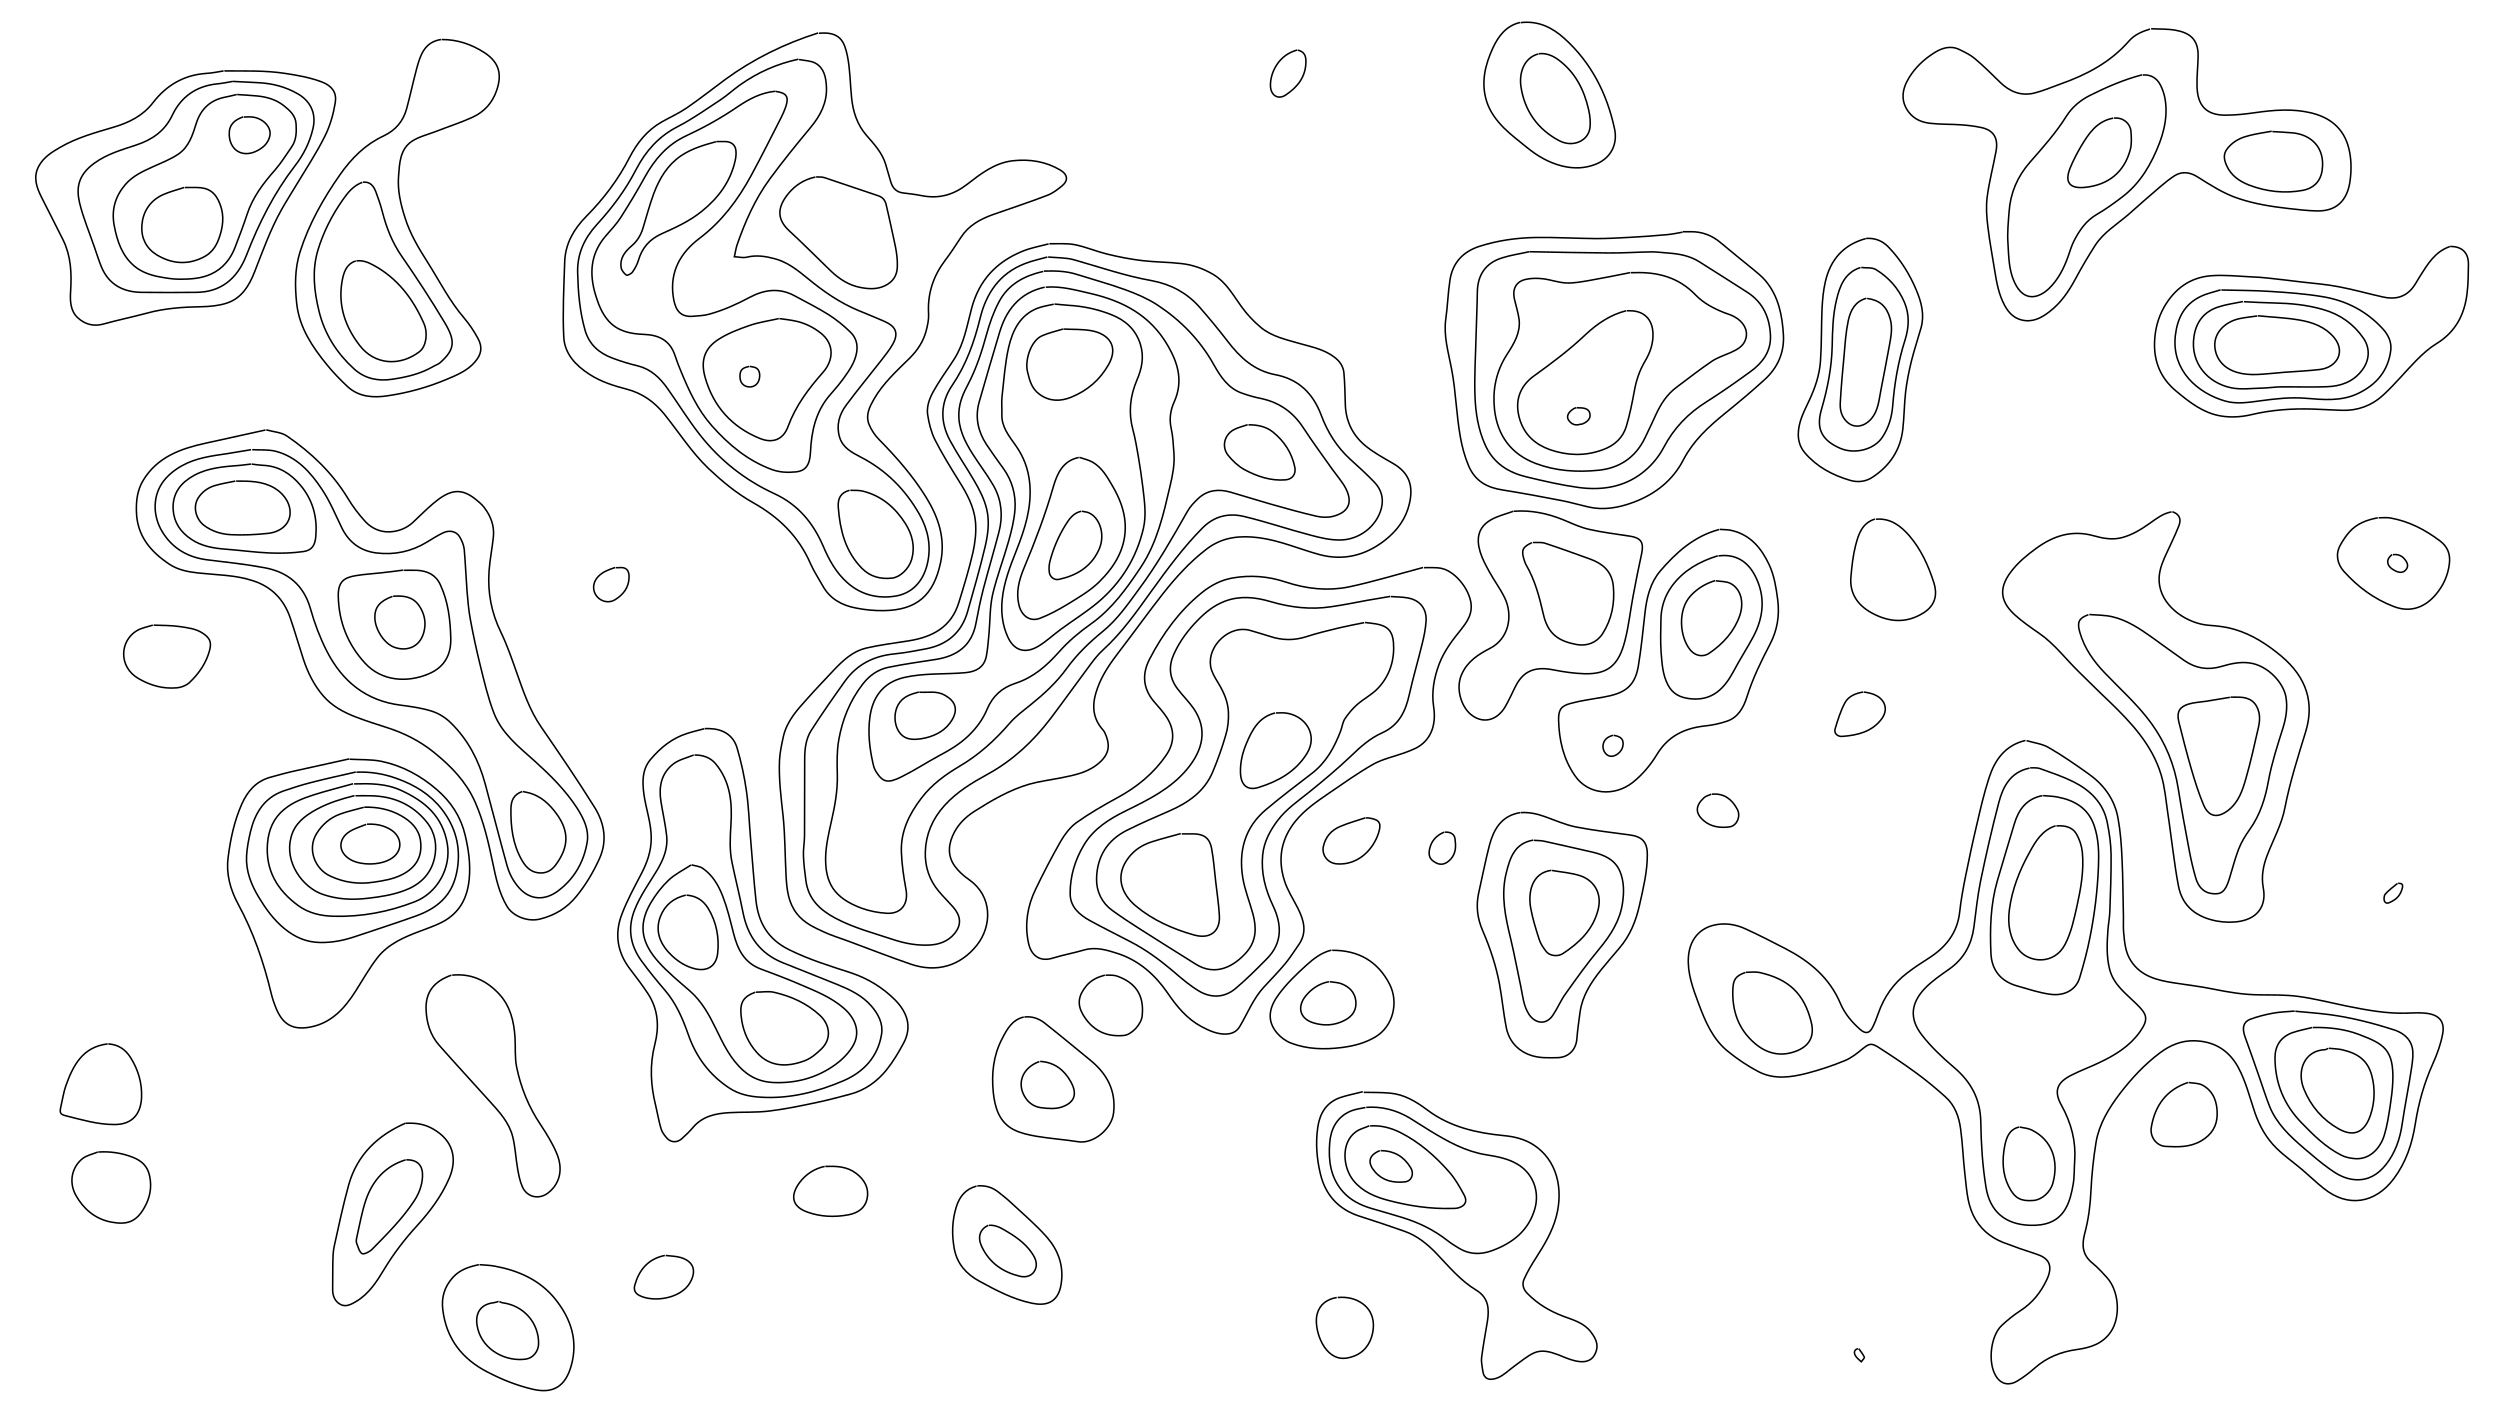 <?xml version="1.0" encoding="utf-8"?>
<!-- Generator: Adobe Illustrator 24.3.0, SVG Export Plug-In . SVG Version: 6.00 Build 0)  -->
<svg version="1.1" id="Layer_1" xmlns="http://www.w3.org/2000/svg" xmlns:xlink="http://www.w3.org/1999/xlink" x="0px" y="0px"
	 viewBox="0 0 1600 900" style="enable-background:new 0 0 1600 900;" xml:space="preserve">
<style type="text/css">
	.st0{fill:none;stroke:#000000;stroke-miterlimit:10;}
</style>
<path class="st0" d="M1099.4,355.7c-11.6,3.6-21.9,9.3-29.3,19.3c-4.6,6.3-7,13.5-7.1,21.4c-0.1,7-0.4,14,0.1,21
	c0.6,7.1,0.9,14.3,4.4,21c3.2,6,8.1,8.1,14.3,8.8c14,1.5,21.7-6.4,27.7-17.6c3.9-7.4,8.5-14.5,12.5-21.9c6.9-12.9,8-26.2,1.2-39.3
	c-4.7-9.1-12.5-14.1-23.4-12.6"/>
<path class="st0" d="M393.7,363.2c-4.2,1.4-8.3,2.8-11.3,6.3c-3.1,3.5-3.4,8.6-0.4,12.2c2.9,3.5,7.8,4.5,11.7,2.1
	c5.2-3.3,8.7-7.6,8.9-14.2c0.1-4.6-1.7-6.8-6.4-6.3c-0.7,0.1-1.4,0-2.1,0"/>
<path class="st0" d="M910.8,363.2c-15.8,4.2-31.4,9-47.4,12.4c-13.6,2.8-27.3,1.3-40.6-3.1c-11.1-3.7-22.4-4.6-33.9-2.6
	c-7.4,1.3-13.9,4.7-19.6,9.3c-14.4,11.6-25.1,26.3-33.6,42.7c-5.2,10.1-4,19.6,3.7,28.1c2.5,2.8,5,5.7,7.1,8.8
	c5.3,8,5.4,16.3,0,24.3c-8,11.8-18.8,20.6-31.3,27.4c-9,4.9-18,10.1-26.3,16c-4.1,3-7.5,7.5-10.1,12c-5.7,10-11,20.2-16,30.6
	c-5.3,10.9-7.1,22.4-4.6,34.3c1.7,8.1,7.2,12.5,15.9,9.7c6.5-2,13.2-3.2,19.7-5.1c7.6-2.2,14.9,0.1,21.7,2.3
	c13.6,4.5,23.9,13.7,31.9,25.4c5.8,8.5,12.3,16.4,21.5,21.3c4.9,2.6,10,5,15.9,4.8c3.9-0.2,6.8-1.6,8.8-5.1
	c5-8.5,8.6-17.8,15.5-25.2c4.5-4.8,9.1-9.6,13.4-14.7c3.2-3.9,6-8.3,8.9-12.5c5.3-7.8,3-15.5-0.8-23.1c-3-5.9-6.7-11.5-8.6-17.7
	c-4.3-13.6-2.2-26.3,6.9-37.7c6-7.5,13.7-12.7,21.4-18c9.4-6.4,18.7-13.1,28.6-18.7c6.1-3.4,13.3-4.9,20-7.3
	c2.4-0.9,4.8-1.8,7.1-2.9c9.3-4.7,13.5-14.2,11.5-26.8c-1.4-9.2,0.3-18.5,3.6-27.2c3.2-8.4,8.6-15.4,14.2-22.3
	c3.3-4.2,6.3-8.6,6.3-14.2c0.1-9.6-9.5-22.5-18.9-24.6c-3.6-0.8-7.5-0.4-11.3-0.5"/>
<path class="st0" d="M257.9,364.9c-4.6,0.6-9.2,1.2-13.8,1.7c-5.4,0.6-10.9,0.9-16.3,1.8c-7.1,1.2-11.6,3.4-11.3,13.4
	c0.4,16.4,6.1,30.7,17.2,42.7c10.6,11.5,26.8,12.6,40.6,6.8c10.2-4.3,14.4-12.2,14.2-22.7c-0.3-11.8-1.6-23.5-6.7-34.4
	c-2.9-6.4-8.4-8.9-15.1-9.2c-2.8-0.1-5.6,0-8.4,0"/>
<path class="st0" d="M1097.7,371.6c-6,1.8-11.2,4.9-15.6,9.6c-8.5,9.1-7.2,26.4-0.3,34.8c3.1,3.8,8.1,4.8,12.1,2.1
	c8.9-6.1,16.1-14,19.6-24.3c2.8-8.3,0.7-16.8-5.8-20.3c-2.7-1.5-6.3-1.3-9.6-1.8"/>
<path class="st0" d="M169.9,275.2c-12.7,2.8-25.4,5.6-38.1,8.4c-16.1,3.5-31.1,8.8-40.2,23.9c-3.6,6-4.5,12.7-4.3,19.7
	c0.3,15.7,9.1,25.9,21.1,33.9c5.4,3.6,11.9,4.9,18.4,5.6c11.8,1.3,23.8,1.2,35.2,5c12,3.9,19.8,12.1,23.8,23.9
	c3,8.7,5.5,17.6,8.4,26.4c2.8,8.5,6.8,16.6,12.7,23.4c5.5,6.4,13,10.5,20.9,13.5c6.5,2.5,13.1,4.6,19.7,6.7
	c11,3.5,21.2,8.6,30.2,15.9c11,8.9,20.6,18.7,26.4,31.9c5.5,12.5,8.5,25.7,11.3,39c2,9.6,4,19.1,9.1,27.7
	c3.7,6.2,13.1,10.1,21.1,8.1c9.6-2.4,17.3-7.1,23.5-14.8c6-7.4,10.7-15.4,14.6-24c5.1-11.4,3.1-22.6-3.1-32.6
	c-10.9-17.5-22.6-34.6-34.3-51.6c-7.3-10.6-11.3-22.5-15.5-34.4c-3.1-8.8-6.1-17.6-10.1-25.9c-6.2-12.6-8.7-25.7-7.7-39.5
	c0.5-7.4,2.1-14.8,2.8-22.2c0.6-6.9-1.8-13-5.9-18.4c-1.6-2.1-3.7-3.8-5.8-5.5c-9.3-7.3-16.4-5.9-26.8,2.9c-4.5,3.8-8.7,8.1-13,12.1
	c-4.2,3.9-9.6,5.9-15.1,6.1c-5.9,0.2-11.4-2.3-15.4-6.6c-4.2-4.6-8.1-9.7-11.3-15.1c-9.9-16.2-23.3-29-38.8-39.6
	c-3.6-2.5-8.8-2.7-13.3-4"/>
<path class="st0" d="M889.8,381.7c-4.9,0.8-9.8,1.7-14.7,2.5c-7.7,1.4-15.3,3-23.1,4.1c-13.1,2-25.9,0.5-38.6-3.2
	c-9.8-2.9-19.7-4.1-29.8-0.2c-6.6,2.6-11.9,6.8-16.6,11.6c-6.4,6.4-11.9,13.7-15.7,22.1c-3.7,8.1-2.8,15.7,2.6,22.6
	c3.2,4.2,7,7.9,10,12.2c9,13.1,6.2,26.4-4.2,38.9c-10.4,12.5-24.7,19.5-38.9,26.5c-10.8,5.3-20.9,11.5-27.2,22.2
	c-5.6,9.4-8.7,19.7-8.7,30.6c-0.1,8.7,5.7,13.7,12.5,17.5c8.5,4.7,17.3,9,25.9,13.5c9.9,5.1,18.8,11.6,27.3,18.8
	c5.3,4.6,10.8,9.3,16.8,12.9c7.8,4.6,16.2,4.3,23.3-1.6c7.1-6,13.7-12.6,20.2-19.2c10-10.2,9.5-21.9,3.8-33.9
	c-4.9-10.3-7.7-20.9-6.6-32.3c0.8-8.4,4.6-15.6,9.6-22.2c5.5-7.3,13-12.4,20.1-18.1c9.3-7.5,18.5-15.2,27.2-23.5
	c5.9-5.7,12-11.1,19.4-14.4c11-4.9,15.2-13.9,17.6-24.8c2.4-10.8,5.6-21.5,8.2-32.3c1.2-4.8,2.2-9.7,2.5-14.7
	c0.4-7.8-4-13.2-11.6-14.6c-3.6-0.7-7.2-0.6-10.9-0.9"/>
<path class="st0" d="M1336.6,393.4c-6.2,2.2-7.4,4.9-5.5,11.3c2.9,10.2,8.8,18.5,16,26c10.1,10.6,21.1,20.3,29.8,32.3
	c9.1,12.6,14.8,26.5,17.2,41.9c2.1,13.3,4.6,26.6,7.1,39.8c1.1,5.9,2.5,11.8,4.2,17.6c1.4,4.7,4.5,8.7,9.6,9.5
	c6.4,1,9.1-0.8,11.7-9.1c2-6.4,3.6-13,6-19.2c1.7-4.4,4.3-8.7,7.1-12.6c6.7-9.4,10-20,12-31.1c2.1-11.5,5.7-22.5,9.2-33.6
	c2-6.4,3.2-13,2-20.1c-1.5-9-11.5-20.2-23.2-21.8c-6.3-0.9-12.2,0.5-18,2.2c-8.7,2.6-16.6,1.3-23.9-3.8c-6.9-4.8-13.7-9.8-20.5-14.7
	c-7.9-5.6-16-11.1-25.6-13.3c-4.7-1.1-9.7-1-14.6-1.4"/>
<path class="st0" d="M873.1,398.5c-5.4,1.1-10.9,2.1-16.3,3.4c-6.9,1.7-13.8,3.3-20.5,5.5c-7.9,2.6-15.7,2.5-23.5-0.1
	c-4.2-1.4-8.4-2.5-12.6-3.8c-13-3.9-27.6,9.6-25.4,23c0.6,3.5,2.6,6.9,4.5,10c3.7,6,6.6,12.3,6.9,19.3c0.2,4.9-0.3,10-1.7,14.6
	c-2.3,8-5.1,15.8-8.3,23.5c-5.3,12.7-15.8,19.9-28,25.2c-9,3.9-18,7.8-26.8,12.2c-12.7,6.3-19.3,16.9-19.6,31
	c-0.2,8.3,3.5,15.7,10.1,20.4c11,8,22.8,15,34.3,22.4c6.2,4,12.6,7.8,18.8,11.8c13,8.3,24.9,1.5,32.8-7.5c6.4-7.4,6.4-15.7,4.1-24.4
	c-2.1-7.7-5.2-15.3-6.5-23.1c-2.8-17.1,1.2-32.4,15-43.9c9.5-8,19.4-15.5,29.3-23.1c9.2-7.1,14.4-16.8,18.4-27.3
	c0.9-2.5,1.2-5.3,2.6-7.5c2.2-3.3,4.9-6.6,7.9-9.2c4.2-3.7,9.4-6.3,13.2-10.3c7.8-8.2,10.9-18.6,10-29.6
	c-0.6-6.9-3.6-10.4-11.1-11.7c-2.4-0.4-4.7-0.6-7.1-0.9"/>
<path class="st0" d="M97.8,400.1c-3.4,1.1-7,1.7-10,3.4c-11.3,6.6-12,23.3,0.7,30.7c7.9,4.6,15.9,6.8,24.8,6
	c2.7-0.2,5.9-1.5,7.9-3.3c6.2-5.9,11-12.8,13.1-21.3c1.1-4.7-0.1-7.3-4.2-10.1c-4.6-3.2-9.9-3.7-15.1-4.5
	c-5.5-0.8-11.2-0.7-16.7-0.9"/>
<path class="st0" d="M1008.9,260.9c-0.7,0.3-1.5,0.4-2.1,0.9c-3.3,2.2-4.4,4.8-2.9,7.1c1.8,2.6,4.3,3.7,7.5,2.6
	c0.3-0.1,0.6,0.1,0.8,0c3.8-1.3,5.8-3.6,5.4-6.3c-0.4-3-2.4-4.2-7.1-4.2c-0.4,0-0.8,0-1.3,0"/>
<path class="st0" d="M588.1,442.9c-5.4,1.4-10.5,3-13.4,8.4c-3.9,7.3-1.7,18.6,5.9,21.2c3.6,1.2,8.2,0.6,12-0.3
	c6.9-1.7,13-5.1,16.8-11.6c3.8-6.6,2.2-11.7-4.6-15.6c-5.3-3.1-10.9-1.6-16.4-2"/>
<path class="st0" d="M1192.4,442.9c-4.7,0.8-9.3,2.6-11.6,6.8c-2.8,5.2-4.6,11-6.3,16.7c-0.9,2.8,1.3,5.1,4.5,4.9
	c9.8-0.7,19.3-3,25.4-11.4c4.7-6.5,1.6-13.9-7.4-16.2c-1.4-0.4-2.8-0.6-4.2-0.8"/>
<path class="st0" d="M1427.1,446.3c-5,0.8-10.1,1.7-15.1,2.5c-3.8,0.6-7.7,0.7-11.3,1.8c-5.5,1.7-7.8,4.7-6.3,11.2
	c2.5,10.1,5.1,20.2,8,30.2c2.3,7.9,4.8,15.9,8,23.4c3.3,7.5,8.9,8.3,15.4,3.4c6.9-5.2,9.4-12.9,11.6-20.6c3.1-10.8,5.5-21.7,8-32.7
	c0.7-3,1-6.3,0.4-9.2c-1.6-7-6-9.9-12.4-10.1c-2-0.1-3.9,0-5.9,0"/>
<path class="st0" d="M479.6,234.5c-2.7,0.6-5.4,1.2-5.9,4.6c-0.4,3.1,0.1,6.2,3,7.8c1.4,0.8,3.8,1,5.3,0.4c3.1-1.2,4.3-4.2,4.2-7.4
	c-0.1-2.5-1.3-4.6-4.1-5c-0.7-0.1-1.4-0.3-2.1-0.4"/>
<path class="st0" d="M680.3,210.6c-4.5,1.4-9.1,2.4-13.4,4.3c-7.1,3.1-11.1,15.5-9.3,23c1.3,5.4,2.6,10.7,7.5,14.3
	c6.5,4.9,13.6,4.8,20.5,2c10.3-4.2,18.4-11.1,23.9-20.9c6.8-12-0.3-19.8-11.3-21.7c-5.7-1-11.7-0.7-17.6-1"/>
<path class="st0" d="M816.1,456.3c-10.3,2.5-14.7,10.7-18.3,19.3c-2.5,5.9-4.1,12.2-3.9,18.8c0.2,8,4.3,11.9,11.8,9.5
	c12.4-3.9,23.5-10,30.7-21.6c7.6-12.3-1.4-24.7-13.9-26c-1.9-0.2-3.9,0-5.9,0"/>
<path class="st0" d="M498.4,203.9c-6.1,1.4-12.5,2.3-18.4,4.3c-6.9,2.4-13.9,5-20,8.9c-8.5,5.4-12,13-8.7,24.5
	c5.2,18.4,17,31.7,35,39c9.1,3.7,15.3-0.1,18-7.5c4.9-13.4,13.2-24.4,22.5-34.9c6.6-7.5,7.5-18-1.6-25.1c-4.6-3.6-9.8-6.2-15.5-7.5
	c-3.6-0.8-7.2-1.2-10.9-1.7"/>
<path class="st0" d="M1444.7,202.2c-3.8,0.6-7.6,0.9-11.3,1.7c-10.1,2.1-16.6,9.8-15.9,18c0.6,7.7,5.5,13.7,13.8,16.3
	c8.5,2.7,17.3,1.1,26,0.5c1.4-0.1,2.8-0.3,4.2-0.4c7.7-0.6,15.4-0.9,23-1.8c4-0.5,7.8-2,10.5-5.4c3.1-3.9,3.3-9.7-1.2-15.1
	c-5.8-6.9-13.9-9.8-22.3-11.2c-8.7-1.5-17.6-1.8-26.4-2.7"/>
<path class="st0" d="M1040.7,198.9c-10.1,2.5-18.5,8.3-25.9,15.2c-10.2,9.7-21.4,18.1-32.8,26.3c-9.8,7-12.9,16.9-9.2,28.5
	c3.1,9.6,9.9,15.6,19.2,18.9c11.3,3.9,22.6,4.2,33.9,0c7.4-2.7,12.8-7.6,15-15.1c2.2-7.4,3.7-15,5.1-22.6c1.2-6.7,3.3-13,6.8-18.9
	c3.2-5.4,5.3-11.1,5.1-17.6c-0.2-9.1-5.6-14.7-14.7-14.7c-0.7,0-1.4,0-2.1,0"/>
<path class="st0" d="M450.7,466.4c-3.6,1-7.3,1.8-10.9,3c-9.6,3-17.1,9.1-23.5,16.7c-5.5,6.6-5.2,14.4-4.2,22.2
	c1.3,9.4,4.7,18.4,4.7,28.1c0,8.6-2.8,16.1-6.7,23.5c-4.3,8.2-8.8,16.5-12.1,25.2c-4.8,12.5-3,24.4,5.3,35.2
	c3.9,5.1,7.8,10.2,11.3,15.5c6.7,10.1,7.4,21.4,4.5,32.6c-3.4,13.2-2.7,26.1,0.5,39c1.2,5,2,10.1,3.5,15.1c0.7,2.3,2.4,4.5,4.1,6.3
	c2.5,2.5,6.4,2.5,9.1,0c2.5-2.2,5-4.6,7.1-7.1c6.2-7.4,14.6-9.1,23.5-9.6c8.4-0.5,16.8,0,25.1-1c10.1-1.2,20.2-3.3,30.2-5.4
	c7.3-1.5,14.5-3.5,21.8-5.4c9.6-2.5,17.3-8.1,23.4-15.6c4.2-5.2,7.7-11.2,10.9-17.1c5.6-10.5,2.3-19.7-5.4-27.6
	c-7.9-7.9-17.3-13.7-28-17.3c-13.5-4.4-27-8.5-39.9-14.9c-13.6-6.7-19.7-17.5-21.2-31.7c-1.4-13-2.3-26-3.4-39
	c-0.9-10.3-1.2-20.7-2.7-31c-1.3-9.2-3.3-18.3-5.9-27.2c-2.4-8.3-9-12.4-17.9-12.6c-1,0-2,0-2.9,0"/>
<path class="st0" d="M674.4,194.7c-3.5,0.8-7.1,1.3-10.5,2.6c-11.1,4.4-15.8,14.2-18.3,24.7c-2.4,10.4-3.1,21.2-4.3,31.8
	c-0.4,3.7,0,7.5-0.1,11.3c-0.3,8.1,4.6,14,8.9,20.1c5.1,7.2,8,15,8.9,23.9c1.5,15.3-3,29.3-8.5,43.2c-4,10.2-8.1,20.5-9.1,31.5
	c-0.8,8.1,0.1,16.2,3.6,23.9c3.8,8.3,10.7,11.2,19.7,5.8c5.1-3.1,9.5-7.3,14.3-10.8c7.9-5.8,16.3-11,23.8-17.3
	c14.7-12.5,24.6-28.3,29-47.3c2-8.8,0.6-17.6-0.4-26.4c-0.8-6.6-1.8-13.2-2.9-19.7c-1-5.6-1.9-11.3-3.4-16.8
	c-3-11-1.9-21.5,2.5-31.9c3.2-7.4,4.8-14.9,2.2-23.1c-3-9.5-9.7-15.3-18.5-18.8c-8.8-3.5-18.1-5.5-27.6-6c-2.9-0.2-5.9-0.5-8.8-0.8"
	/>
<path class="st0" d="M1032.3,470.6c-3.1,0.9-5.6,2.4-6.3,5.9c-0.6,3.5,1.6,7,4.6,7.5c3.1,0.5,7.3-2.7,8-6.3c0.8-4.3-0.8-6.3-5.9-7.1
	"/>
<path class="st0" d="M1296.3,473.9c-12.9,3-19.6,12.4-23.3,23.9c-3.3,10-5.6,20.3-8,30.6c-2.6,10.9-4.9,21.8-7.1,32.7
	c-1.5,7.5-2.9,15-3.7,22.6c-1.5,13.6-9.1,22.8-20.2,29.8c-4.6,2.9-9.1,5.9-13.4,9.2c-8.8,6.7-14.9,15.5-18.5,25.9
	c-1.1,3.1-2.3,6.3-3.8,9.2c-1.9,3.6-4.4,3.9-7.5,1.3c-5.4-4.7-10.1-10.2-12.9-16.8c-7-16.6-19.8-27.2-35.3-35.2
	c-8.3-4.3-16.7-8.6-25.2-12.5c-6.6-3.1-13.8-4.2-20.9-2.4c-9.5,2.4-15.1,9.9-15.9,20c-0.8,10.8,3,20.7,6.7,30.6
	c4.1,11,8.8,22,18.1,29.7c6.2,5.1,13,9.7,20.1,13.4c10.1,5.2,20.9,3.6,31.3,0.9c8.1-2.1,16.1-4.8,23.9-8c4.1-1.7,7.8-4.6,11.3-7.5
	c4.1-3.3,5.5-4,10.1-1.1c8.4,5.4,16.7,10.9,24.7,16.8c6.4,4.7,12.5,9.8,18.4,15.1c6,5.4,8.6,12.8,9.6,20.5c1.3,9.5,1.6,19,2.7,28.5
	c1.1,8.9,1.3,18,5.3,26.5c4.1,8.5,10.7,14.2,19.3,17.6c7.1,2.7,14.2,5.2,21.4,7.5c7.1,2.3,11,6.7,6.4,16.4
	c-3.9,8.2-9.2,14.8-16.8,19.7c-4.3,2.8-8.4,6.1-12.1,9.6c-7,6.7-8.8,23.2-3.9,31.8c3.6,6.4,9.3,6.5,13.9,3.7c4-2.4,7.8-5.3,11.3-8.4
	c7.7-6.8,16.7-10.4,26.9-11.8c8.6-1.2,16.6-3.6,21.9-11.6c6.2-9.5,5.1-25.8-2.6-34.4c-2.9-3.2-5.9-6.5-9.2-9.2
	c-6.5-5.2-7.1-11.4-5.1-19c2.4-8.9,3.6-18,4-27.2c0.5-10.5,1.6-21.1,3.3-31.4c2-11.7,8.2-21.7,15.3-31.1c7.5-9.7,15.7-18.6,25.6-26
	c6.5-4.9,13.9-7.9,21.8-7.7c12.3,0.2,22,5.6,28.2,16.9c5,9.2,7.4,19.3,10.7,29c3,8.7,7.4,16.6,14,23c5,4.9,10.9,9,16.2,13.5
	c4.7,4,9.1,8.3,13.9,12.1c15.5,12.5,33,9.6,44.8-6.2c7.9-10.5,11.8-22.5,13.8-35.2c2.1-13.4,5.7-26.2,11.3-38.6
	c2.7-6,5-12.4,6.2-18.9c1.4-7.4-1.6-12.5-11.5-13.3c-3.6-0.3-7.3-0.2-10.9,0c-13.4,0.5-26.4-2-39.4-4.6c-10.2-2.1-20.3-4.7-30.6-6.1
	c-8.3-1.1-16.7-0.9-25.1-1c-10-0.1-19.6-1.7-29.4-3.7c-8.2-1.7-16.5-2.6-24.7-3.9c-10.9-1.7-21.5-4.1-28-14.3
	c-3.6-5.6-4-12.1-4.6-18.4c-0.3-3.2,0-6.4-0.1-9.6c-0.3-12.4-0.3-24.9-0.9-37.3c-0.4-8.7-1-17.4-2.6-26
	c-2.2-12.1-9.2-21.5-19.2-28.5c-8.2-5.8-16.5-11.6-25.2-16.6c-4.2-2.4-9.4-3-14.1-4.4"/>
<path class="st0" d="M1435.5,193c-5.3,1.1-10.8,1.8-15.9,3.5c-9.1,3-14.2,9.7-15.5,19.2c-2.4,16.7,8.9,29.4,23.9,32.5
	c6.3,1.3,13.1,0.3,19.7,0.2c3.9-0.1,7.8-0.7,11.7-0.8c9.9-0.1,19.8,0.3,29.8-0.1c8.9-0.3,17-3.1,22.7-10.8
	c4.6-6.2,5.1-13.7,0.8-20.1c-6.4-9.3-15-15.4-25.9-18.5c-10.3-3-20.8-4-31.4-4.2c-6.4-0.1-12.8-0.5-19.3-0.8"/>
<path class="st0" d="M1194.5,190.9c-7.3,2-10.2,7.8-11.6,14.3c-1.5,7-2,14.2-2.6,21.4c-1,10.2-1.9,20.4-2.5,30.6
	c-0.3,4.2,0.3,8.3,3.3,11.8c5.3,6.2,12.5,3.7,16.4-0.8c4.5-5.2,5-11.8,6.2-18.1c1.9-9.6,3.7-19.3,5.5-28.9c1-5.7,2.2-11.3,0.5-17.2
	c-2.2-7.9-6.6-11.9-14.7-13"/>
<path class="st0" d="M1421.2,185.5c-4.3,1.4-8.9,2.3-12.9,4.3c-10.3,5-14.8,13.8-16.1,25.1c-2.4,22.4,14.5,36.8,32,41.8
	c7.4,2.1,15,0.8,22.6-0.2c9.6-1.3,19.1-2.4,28.9-1.6c11.1,0.9,22.7,2.1,33.5-3.1c11.7-5.6,19.3-14.5,20.9-27.7
	c0.6-5-1.5-9.6-4.9-13.4c-10.4-11.5-23.5-18.3-38.6-20.8c-11.2-1.9-22.6-2.7-33.9-3.4c-10.3-0.7-20.7-0.6-31-0.9"/>
<path class="st0" d="M444,483.2c-4.3,1.8-9.3,2.9-12.9,5.6c-7.9,6-9.6,14.7-8.1,24.2c1.2,7.4,2.9,14.8,3.7,22.2
	c0.8,7.9-2.2,15.1-6.2,21.8c-5,8.3-10.7,16.1-14.3,25.2c-4.7,11.8-2.9,22.7,4.3,32.7c4.7,6.5,9.8,12.7,15.1,18.9
	c7.2,8.4,11.4,18.3,15,28.6c5,14.2,13.5,25.6,26.1,33.9c6,4,12.9,5.5,20.1,5.9c18.7,1.2,36.3-3.4,53.2-10.6
	c12.9-5.6,21.9-15.4,24.2-29.7c1.1-6.7-2-12.8-6.5-18c-5.9-6.8-13.7-10.5-21.8-13.8c-11.6-4.7-23.2-9.2-34.8-13.9
	c-14.7-5.9-22.6-17-25.6-32.3c-2.1-10.7-4.8-21.2-7-31.9c-1.7-8-1.2-16.1-0.7-24.3c0.9-13.8-0.3-27.6-9.9-39
	c-3.5-4.1-8.2-5.5-13.4-5.5"/>
<path class="st0" d="M223.5,485.7c-11.5,2.5-22.9,5-34.4,7.6c-5.5,1.2-10.9,2.7-16.3,4.2c-9,2.6-14.4,8.9-18.1,17.2
	c-4.8,10.9-7.2,22.3-8.7,34c-1.4,10.5,1.4,20.6,6.3,29.7c9.9,18.2,16.5,37.5,21.3,57.5c0.8,3.4,2,6.8,3.4,10.1
	c4.3,9.9,10.7,13.4,21.7,11.3c13.5-2.6,21.9-12,28.9-23c4.6-7.2,8.7-14.6,13.9-21.3c7.1-9.1,17.5-13.4,28-17.3
	c4.5-1.7,9.1-3.3,13.4-5.5c11.1-5.8,16.2-15.2,17.4-27.6c0.9-9.7-0.4-18.8-2.6-28.1c-2.8-11.9-9.2-21.5-18.2-29.2
	c-10.2-8.8-21.9-15.2-35.2-18c-6.6-1.4-13.7-1-20.5-1.4"/>
<path class="st0" d="M1298.9,491.6c-11.9,2.4-16.9,11.5-19.6,21.8c-4.4,16.7-8.2,33.5-11.7,50.3c-2,9.8-3,19.8-4.3,29.7
	c-1.5,11.2-6.5,20.3-15.9,26.9c-5.4,3.8-10.9,7.5-15.4,12.2c-8.8,9.2-10.4,19.1-2,29.9c5.9,7.6,13.1,14.4,20.4,20.6
	c11,9.3,17,20.2,17.3,34.9c0.2,14.1,1.1,28.4,3.4,42.3c2.4,14.3,11.4,23.5,28.2,24c9.8,0.3,18.1-2.3,22.9-11.1
	c2.5-4.5,3.7-9.9,4.6-15c0.9-4.9,0.6-10,1-15.1c0.9-12.6-2.2-24.2-8.3-35.3c-5.2-9.2-3.3-14.8,6.2-19.6c5.9-3,12-5.2,18-8.1
	c10-4.7,19.4-10.5,25.9-19.7c6.1-8.6,4-11.6-2.5-18c-6.6-6.5-14.3-12-16.9-21.8c-2.2-8.5-1.7-17-1.1-25.6c0.3-3.9,1.1-7.8,1.2-11.7
	c0.4-12,0.9-24,0.8-36.1c-0.1-7-1.1-14.1-2.5-20.9c-2.5-12.4-10.9-20.5-21.7-25.9c-6.8-3.4-14.1-5.8-21.3-8.4
	c-1.9-0.7-4.2-0.4-6.3-0.5"/>
<path class="st0" d="M227.7,494.1c-9.6,2.2-19.3,4.3-28.9,6.8c-5.9,1.5-11.8,3.4-17.6,5.4c-12.2,4.4-18,14.1-20.9,26
	c-1.2,5.1-2.2,10.3-2.5,15.5c-0.5,9.6,2.9,18.3,7.8,26.4c4.5,7.5,9.6,14.5,16.4,20.1c6.7,5.5,14.1,8.8,23,8.9
	c7.4,0.1,14.4-1.2,21.4-3.5c12.9-4.3,25.8-8.5,38.5-13c6.6-2.3,12.9-5.3,18.1-10.4c5.7-5.6,8.4-12.4,9.7-20.1
	c2.3-14.2-1.2-26.9-9.8-38.1c-7.4-9.6-17.4-15.7-28.8-19.8c-8.5-3.1-17.1-4.5-26-4.1"/>
<path class="st0" d="M226,501.6c-8.5,2.4-17.1,4.5-25.5,7.2c-6.5,2.1-13,4.6-18.5,9.1c-7,5.7-10.1,13.2-10.8,21.9
	c-1.4,17.2,6.3,30,19.7,39.8c6.6,4.8,14.4,6.6,22.6,6.8c18,0.5,35.3-2.8,52-9.3c14.4-5.6,23.3-21.6,20.8-36.9
	c-3-17.9-14.5-27.4-29.5-34.3c-9.6-4.5-19.9-4.5-30.2-4.2"/>
<path class="st0" d="M334.2,506.6c-5.3,1.8-7.1,5.6-7.2,10.9c-0.2,11.6,1.1,22.8,7.1,33.2c2.9,5,6.6,8.2,12.6,8
	c4.1-0.2,7-2.4,9.2-5.5c8.2-11.3,8.4-21.1,0.4-32.2c-4.4-6.1-9.9-11.4-17.5-13.5c-1.4-0.4-2.8-0.6-4.2-0.9"/>
<path class="st0" d="M1095.2,508.3c-1.5,0.7-3.4,1.1-4.6,2.2c-5.6,5.2-5.9,10,0,14.9c4.5,3.8,10.4,4.6,16.3,3.8
	c4.6-0.6,7.4-6.6,5-11.2c-3.4-6.4-8.5-10.5-16.3-9.7"/>
<path class="st0" d="M226.9,509.2c-8.4,2.1-16.6,4.6-24.3,8.8c-7.5,4.1-14,9-16.3,17.7c-4.5,16.6,7.8,32.2,19.7,36.5
	c9.5,3.4,19.2,3.9,29.4,2.7c7.9-0.9,15.6-2.1,23-4.8c10-3.6,17.1-10.1,19.6-20.6c1.9-8.3,0.6-16.5-4.9-23.4
	c-9.2-11.4-21.5-16.6-36-16.8c-3.2-0.1-6.4,0-9.6,0"/>
<path class="st0" d="M1307.2,509.2c-10.1,1.9-15.3,8.8-18,18c-3.6,12.2-7.4,24.3-10.9,36.5c-4.4,15.2-4.8,30.9-4.1,46.5
	c0.5,10.9,6.5,18,17.1,20.9c7.1,2,14.1,4.4,21.4,5.3c8.3,1,15.9-2.6,18.3-10.7c2.6-8.7,5-17.5,6.7-26.4c2.9-14.7,4.7-29.4,5.3-44.4
	c0.4-9.1,0.2-17.8-2.7-26.4c-3.8-11.2-12.5-16.3-23.5-18.4c-3-0.6-6.1-0.6-9.2-0.9"/>
<path class="st0" d="M232.8,516.7c-5,1.4-10.2,2.5-15.1,4.3c-6.4,2.3-11.5,6.7-15.1,12.5c-6.1,9.9-1.1,22.7,8.8,27.2
	c8.8,4.1,17.9,5.4,27.7,3.9c6.3-0.9,12.3-1.9,18-4.7c9.2-4.6,13.4-11.8,12-21.9c-1-7.5-6.1-12.4-12.5-16c-7.3-4.1-15.2-5.6-23.5-5.4
	"/>
<path class="st0" d="M972.8,520.1c-11.9,2-16.9,10.7-19.6,21c-2.6,10-4.5,20.1-6.8,30.2c-1.9,8.4-0.9,16.5,2.5,24.3
	c4.8,11.1,8.6,22.5,10.8,34.4c1.7,9.2,2.5,18.5,4.3,27.6c2.4,12.1,12.2,18.8,24.2,19.3c2.9,0.1,5.9,0.1,8.8,0
	c7-0.2,11.7-5.2,12.2-12.1c0.4-5.6,1.3-11.2,2-16.8c1.4-10.6,7-19.1,13.4-27.2c3.8-4.7,7.8-9.3,11.7-13.9c6.9-8,10.7-17.4,13-27.7
	c2.4-10.7,5-21.3,5-32.3c0-8.1-3.4-11.6-11.7-12.6c-11.5-1.5-23-2.9-34.3-5.1c-6.7-1.4-13.2-4.3-19.7-6.6c-5-1.8-10.1-2.9-15.5-2.5"
	/>
<path class="st0" d="M873.9,523.4c-5.4,1.8-11,3.3-16.3,5.6c-5.4,2.3-9.2,6.4-10.6,12.5c-1.3,5.8,2.8,11,8.8,11.4
	c13.3,0.9,23.2-9.1,26.6-20.2c2.1-6.7-0.4-8.3-6.5-9.2c-0.5-0.1-1.1,0-1.7,0"/>
<path class="st0" d="M234.4,527.6c-3.6,1.5-7.6,2.6-10.8,4.7c-7.1,4.5-7.6,13.1,0.8,17.9c6.7,3.9,21.2,4,28-2.2
	c5.7-5.2,4-12.9-2-16.8c-4.8-3.1-10-4-15.5-3.7"/>
<path class="st0" d="M1315.6,528.5c-8.6,2.8-12.8,9.8-16.8,17.2c-6.4,11.5-11.1,23.6-12.8,36.5c-1.2,9.2,0.1,18.4,6.2,25.9
	c6.7,8.2,22.5,9.5,29.4-3.6c4.1-7.9,5.8-16.4,7.7-24.8c2.5-11.3,4.5-22.7,3.4-34.3c-0.4-4-1.8-8.2-3.8-11.7
	c-2.7-4.6-7.7-5.5-12.8-5.1"/>
<path class="st0" d="M924.2,532.6c-4.7,2-8,5.3-9.2,10.5c-1,4.5,0,7.1,4.2,9.2c3.3,1.7,6.5,0.6,9.3-2.5c3.5-3.9,3.3-8.5,2.7-13
	c-0.4-3.2-3.3-4.5-6.6-4.2"/>
<path class="st0" d="M755.7,533.5c-6,1.7-12.1,3.2-18,5.1c-6.2,1.9-11.5,5.1-15.5,10.4c-8.7,11.4-4.7,23,4.8,30.9
	c10.8,9,23.7,14.7,37.2,18.5c10.4,2.9,16.8-2.4,16.2-12.4c-0.4-7.4-1.6-14.8-2.4-22.2c-0.8-7-1.3-14-2.6-20.9
	c-1.2-6.5-5-9.2-11.6-9.2c-2.5,0-5,0-7.5,0"/>
<path class="st0" d="M981.2,537.7c-11.8,2-14.8,11.2-17.2,21c-3.6,14.5-0.5,28.4,2.9,42.4c2.4,10,4.2,20.1,6.4,30.2
	c1.3,6.2,1.7,12.6,5.4,18.1c3.9,5.7,10.8,6.8,15.1,0.4c3-4.4,5-9.4,8.1-13.7c6.9-9.7,13.8-19.4,21.4-28.5c7.5-9,13.7-18.6,15.2-30.3
	c0.9-6.3,0.9-13-1.6-19.3c-3.2-7.8-10-10.8-17.6-12.6c-10.5-2.4-20.9-4.8-31.4-7.1c-2-0.4-4.2-0.3-6.3-0.5"/>
<path class="st0" d="M442.3,553.6c-4.9,3.2-10.3,5.8-14.5,9.8c-4.4,4.2-8.3,9.3-11.4,14.6c-8.5,14.6-5.3,26,5,37.6
	c6,6.7,13.2,12.6,20,18.5c7.7,6.7,12.4,15.3,16.8,24.3c4.7,9.7,9.3,19.5,17.6,26.8c5.4,4.8,11.7,7.2,18.8,7.6
	c14.7,0.7,28.2-2.9,40.1-11.5c4.2-3,8.1-7,10.8-11.3c5.6-8.9,2.2-18-5.3-24.6c-8.3-7.3-18.5-11.2-28.5-15.5
	c-8.1-3.5-16.4-6.6-24.7-9.7c-10.8-4-15-12.8-17.6-23.1c-2-7.9-3.9-15.9-6.8-23.4c-2.7-7-6.5-13.6-12.9-18c-1.9-1.3-4.7-1.5-7.1-2.2
	"/>
<path class="st0" d="M992.9,557c-12.9,1.7-14.9,14.6-13.3,23.9c1.2,6.8,3.3,13.5,5.4,20.1c0.9,2.9,2.7,5.6,4.6,8
	c2.2,2.8,7.4,3.5,10.8,1.2c10.4-6.9,19.1-15.1,22.4-28c2.9-11.6-3.8-19.1-11.1-21.6c-5.8-2-12.2-2.4-18.4-3.5"/>
<path class="st0" d="M1534.4,565.4c-2.7,2.2-5.6,4.3-7.8,6.8c-0.9,1-1.1,3.7-0.4,4.8c1.2,1.9,3.1,0.7,4.9-0.3c3.4-1.8,5.3-4.4,6.3-8
	c0.8-2.8-0.2-3.4-2.6-3.4"/>
<path class="st0" d="M438.9,572.9c-7.8,1.8-13.4,6.3-16.3,13.8c-3.7,9.8,0.3,18.3,7.6,25.1c4.1,3.8,8.8,6.8,14.5,8.2
	c7.6,1.9,13.6-1.3,14.6-9.8c1.1-10.1-0.7-20-6.1-28.9c-3.2-5.2-7.8-8-13.8-8.4"/>
<path class="st0" d="M668.6,183.8c-7.5,1.7-14,5-19.3,10.9c-4.8,5.3-7.6,11.5-9.6,18.1c-4.5,14.8-8.7,29.6-13,44.4
	c-2.8,9.8-0.8,18.9,4.6,27.2c3.5,5.3,7.2,10.4,10.9,15.5c5.6,7.8,8,16.7,7.4,26c-0.5,6.9-2.2,13.8-4.1,20.5
	c-3.2,11.4-7.5,22.5-10.2,34c-1.8,8-1.6,16.4-2.3,24.7c-0.5,4.9-0.8,9.8-1.7,14.7c-1.5,7.8-7.2,10.1-13.3,10.7
	c-13.1,1.2-26.4,0.1-39.4,3.1c-14,3.3-20.3,13.2-21.9,25.6c-1.3,9.9-0.2,19.4,1.9,28.9c0.4,2,1,4.1,2.1,5.8c4.4,7,7.7,7.5,16.2,3.3
	c8.3-4.1,16.2-9.3,24.4-13.7c6.6-3.5,13-7.3,18.5-12.6c5.1-4.9,9.3-10.6,11.9-16.9c3.6-8.6,9.6-13.9,18.2-16.7
	c11.4-3.7,19.9-11.1,27.8-20c6-6.8,13.1-12.8,20.5-18c13.5-9.6,22.8-22.6,31.8-36.1c10.6-15.9,14.6-34,18.8-52
	c1.7-7.1,3.1-14.1,2.5-21.4c-0.4-5.3-0.6-10.7-1.8-15.9c-1.3-5.9-0.3-11.7,2-16.7c5.8-13.1,2.6-24.5-4.2-36.2
	c-11.2-19.2-28.5-28.3-49.1-33.1c-9.6-2.2-19-4.9-28.9-4.1"/>
<path class="st0" d="M1043.2,174.5c-8.7,1.7-17.3,3.5-26,5c-4.8,0.8-9.8,1.8-14.7,1.6c-5.1-0.2-10-2.1-15.1-2.7
	c-3.6-0.4-7.4-0.4-10.9,0.4c-6.7,1.5-8.7,6.7-7.2,12.9c1,4.2,2.3,8.3,2.9,12.6c1.1,8.5-3.2,15.5-7.5,22.2c-7.2,11-9.6,23-8.2,35.7
	c1.9,16.5,10.5,28.4,26.3,34.4c12.9,4.9,26.4,5.7,39.8,4.4c13.5-1.2,24.1-8,30.2-20.8c2.4-5,4.8-10,7.1-15.1c3.1-6.7,7-12.7,13-17.2
	c7.5-5.6,14.9-11.4,22.7-16.7c3.6-2.4,8-3.8,12.1-5.6c4.2-1.9,8.2-4,9.6-8.8c1.6-5.4-1.3-10.9-7.5-14.2c-2-1.1-4.2-1.7-6.3-2.5
	c-6.8-2.7-13.3-6.1-18.4-11.4c-10.8-11.2-24.1-14.7-39-14.2c-0.8,0-1.7,0-2.5,0"/>
<path class="st0" d="M852.1,608.1c-6.4,1.5-11.6,5.6-16.2,9.8c-6.3,5.7-12.5,11.7-17.5,18.5c-6.2,8.3-7.8,16.6-1.3,24.5
	c2.3,2.8,5.7,5.4,9.2,6.7c10.5,4,21.5,4.2,32.6,2.8c7.6-1,14.7-2.8,21.4-6.8c11.4-6.8,14.9-22.1,9.1-33.6
	c-7.6-14.9-20.2-21.9-36.8-21.8"/>
<path class="st0" d="M667.7,173.7c-12,2.7-22.4,8.2-28.3,19.4c-3.5,6.5-6,13.7-8,20.9c-3,11-6.5,21.7-11.8,31.9
	c-3,5.6-5.6,11.4-5.9,18c-0.6,10.1,3.7,18.6,8.9,26.8c4.3,6.8,9.3,13.2,13.3,20.2c5.2,9.3,6.1,19.4,3.4,29.7
	c-3.2,12.2-6.8,24.3-10,36.5c-1.8,7.1-3.3,14.2-4.6,21.4c-2.6,14.5-11.9,21.3-25.6,23.5c-10.2,1.6-20.5,3-30.6,5.1
	c-6.7,1.4-12.1,5.2-16.4,10.8c-8.2,10.6-13,22.7-15.3,35.7c-1.3,7.4-1.1,15.1-0.9,22.6c0.2,10-1.6,19.7-3.8,29.4
	c-1.7,7.6-3.5,15.3-3.7,23c-0.3,16.3,5.2,26,22.9,32.6c5.2,1.9,10.8,3,16.3,3.3c9.3,0.5,14-6.1,12.2-15.4
	c-1.4-7.7-2.6-15.6-2.9-23.5c-0.6-13.2,4.9-24.5,12.8-34.8c6.6-8.7,15.3-15,24.4-20.4c12.3-7.2,22.6-16.6,31.9-27.3
	c3.8-4.5,8.7-8.1,13.3-11.8c8.7-7,16.9-14.5,23.4-23.5c6.6-9.1,14.6-16.8,23.2-23.8c9.3-7.6,16-17.4,23-26.9
	c11.7-15.8,21.4-32.8,31.1-49.9c1.7-3,4.2-5.6,6.7-8c6-5.7,13.3-6.4,20.9-4.2c8.4,2.4,16.7,5.1,25.2,7.5c9.9,2.8,19.8,5.6,29.8,7.9
	c3.5,0.8,7.4,0.9,10.8,0c9.7-2.6,12.5-8.8,7.9-17.8c-2.2-4.2-5.5-7.9-8.3-11.8c-6.3-8.9-12.8-17.7-18.8-26.9
	c-6.6-10.2-15.5-16.4-27.3-18.9c-4.1-0.8-8.2-2-12.1-3.4c-8.8-3.1-13.7-10.6-17.9-18.1c-8.9-15.9-21.2-28.5-36.3-38.4
	c-6.3-4.1-13.4-7.1-20.5-9.7c-10.2-3.7-20.6-6.5-31-9.8c-6.9-2.2-13.9-2.3-21-2.1"/>
<path class="st0" d="M1190.7,171.2c-10.1,3.3-13.3,11.9-15.4,21c-2.3,9.6-2.5,19.5-2.7,29.3c-0.3,13.8-3,27.3-6.9,40.7
	c-3.5,12.1,0.1,19.5,12,24.7c9.2,4,22,1,27.3-7.5c3.8-6,5.7-12.3,6.3-19.3c1.1-14.4,3.5-28.6,7.9-42.4c2.6-8.2,3-16.3-0.4-24.3
	c-3.8-8.9-10-15.8-18.1-20.8c-2.5-1.6-6.3-1-9.5-1.4"/>
<path class="st0" d="M1117,622.4c-6.3,2.2-7.8,4.6-8,11.3c-0.4,13.4,3.6,25,13.9,33.9c7.6,6.6,16.4,8.8,25.9,5.4
	c9.1-3.2,12.7-9.6,10.4-18.8c-4.5-18.3-14.4-27.6-33.1-31.8c-2.8-0.6-5.9-0.1-8.8-0.1"/>
<path class="st0" d="M288.9,624.1c-11.2,4-16.7,10.9-16.2,22.2c0.3,8.3,2.7,16.2,8.3,22.6c10.6,12,21.5,23.8,32.2,35.7
	c6.3,6.9,12.7,13.8,15,23.1c1.6,6.7,1.9,13.7,3.1,20.5c0.7,3.8,1.4,7.7,3,11.3c3,6.9,10.9,8.5,16.7,3.8c7.8-6.2,9.3-15.7,5.3-25.1
	c-2.7-6.5-6.5-12.6-10.4-18.5c-7.6-11.3-12.6-23.7-15.3-37c-1.2-6.1-0.6-12.6-1-18.8c-0.7-10.4-3-20.2-10.5-28.1
	c-8.1-8.5-17.8-12.9-29.7-11.7"/>
<path class="st0" d="M707.1,624.1c-4.5,1.2-8.6,3-11.7,6.7c-5.3,6.3-6.1,11.9-2.4,18.4c5.9,10,14.5,14.6,26.3,13.5
	c5-0.5,11.2-7.2,11.7-12.6c1.4-13.5-4.5-21.4-16.4-25.5c-2.2-0.7-4.7-0.4-7.1-0.5"/>
<path class="st0" d="M850.5,628.3c-6,1.1-10.8,4.3-14.6,8.8c-5.6,6.6-4.7,14.6,4.6,17.5c6.8,2.1,13.6,1.8,20.1-1.6
	c5.2-2.7,7.8-6.8,7.1-12.6c-0.7-5.5-4.3-8.9-9.2-10.8c-2.3-0.9-5-0.9-7.5-1.3"/>
<path class="st0" d="M483.4,635c-8.5,3.2-10.4,7.3-8.7,18c1.2,7.6,4.4,14.7,9.6,20.5c8.2,9.4,19.4,9.7,30.9,5.3
	c3.9-1.5,7.4-4.5,10.5-7.5c6.4-6.2,5.9-15.3-1.2-21.7c-8.3-7.6-18.2-12-29-14.5c-3.7-0.9-7.8-0.1-11.7-0.1"/>
<path class="st0" d="M1468.6,647.1c-4.8,0.4-9.6,0.5-14.2,1.4c-4.8,0.9-9.6,2.1-14.2,3.8c-4.5,1.7-5.4,5.6-3.4,11.2
	c3.1,8.6,6.2,17.3,9.2,26c2.1,6,4,12.1,6.3,18c4.5,11.6,13.4,19.8,22.6,27.7c5.2,4.4,10.4,8.9,16,12.9c4.8,3.5,9.9,6.4,16.3,6.9
	c8.6,0.6,14.7-3.4,19.6-9.4c6.1-7.6,9.2-16.6,10.6-26.3c1.8-12.2,4.3-24.3,6.1-36.5c0.6-4.1,1.2-8.6,0.3-12.5
	c-1.3-5.5-5.6-9.1-11.1-11c-13.8-4.5-27.9-8.1-42.3-10c-7.1-0.9-14.2-1.4-21.4-2.1"/>
<path class="st0" d="M655.2,650.9c-7.5,1.8-10.7,7.8-13.8,13.8c-5.7,10.8-6.9,22.5-5.7,34.4c1,9.5,3.6,18.9,12.9,23.8
	c4.4,2.3,9.6,3.4,14.6,4.3c8.9,1.5,17.9,2.1,26.8,3.5c9.8,1.6,21.6-8.2,22.7-18.5c1.6-14.2-4.2-24.9-14.8-33.6
	c-9.8-8-19.5-16.1-29.4-23.9c-3.7-2.9-8.1-4.4-12.9-3.8"/>
<path class="st0" d="M1479.9,657.6c-4.3,1.1-8.8,1.9-13,3.4c-7.4,2.8-11,8.5-10.9,16.3c0.1,15.9,5.7,29.6,16.8,41.1
	c7.7,8,15.6,15.8,25.6,20.9c2.3,1.2,5,1.8,7.5,2.1c10.4,1.5,17.4-6.4,20-14.7c1.9-6.1,2.8-12.5,3.8-18.8c0.8-5.3,1.5-10.6,1.7-15.9
	c0.7-20.4-5.7-23.9-21.8-30c-9.2-3.5-19.3-4.6-29.3-4.4"/>
<path class="st0" d="M68.9,668.1c-16,1.9-22.1,13.7-26.8,26.9c-1.4,4-2,8.4-3,12.6c-1.1,4.7-0.8,5.6,3.4,6.6
	c10.1,2.5,20,5.5,30.6,5.5c11.8,0.1,17-7,17.5-17.2c0.4-9.2-2.1-17.8-7-25.6c-3.3-5.3-7.9-8.4-14.3-8.8"/>
<path class="st0" d="M1490,671c-0.7,0.3-1.4,0.8-2.1,0.8c-13.3,0.6-18.1,13.8-13.4,25.2c4.5,11.1,12,19.7,22.3,25.5
	c10.3,5.8,16.9,1.4,20.3-8.8c2.7-8,3.1-16.8,0.9-25.1c-2.5-9.5-8.2-14.3-19.2-16.8c-2.7-0.6-5.6-0.6-8.4-0.9"/>
<path class="st0" d="M665.2,679.4c-11.3,4-15,14.9-8.4,23.9c2.4,3.3,5.8,5.1,9.3,5.6c4.5,0.6,9.6,1,13.7-0.5
	c8.1-2.9,9.8-8.4,5.5-16.1c-4.2-7.6-10.6-12.5-19.6-13"/>
<path class="st0" d="M227.7,167c-6.1,2-7.7,7.3-8.7,12.6c-2.8,15.5,1.7,29.2,11.2,41.5c9.7,12.6,25.8,13.4,38.1,4.1
	c4.5-3.3,5.8-12,2.9-18.4c-7-15.8-17-29-32.6-37.3c-3.3-1.8-6.7-3-10.5-2.5"/>
<path class="st0" d="M670.3,164.5c-4.9,1.4-9.9,2.4-14.6,4.3c-15.9,6.2-24.5,18.8-28.4,34.8c-3.8,15.4-9,30-18,43.2
	c-7.6,11.2-7.6,23.3-1.3,35.1c4.7,8.8,10.4,17,15.4,25.6c3.4,5.8,6.5,11.7,8.1,18.4c1.9,8.1,0.8,16.1-1,23.9
	c-3.3,14-7.3,27.7-11.2,41.5c-3.8,13.4-12.8,21.2-26.4,23.9c-6.8,1.3-13.6,2.6-20.5,3.3c-13.3,1.3-24.1,6.8-31.8,17.7
	c-7.3,10.2-14.5,20.5-21.3,31.1c-3.4,5.2-4.2,11.4-4.3,17.6c-0.1,16.6,0,33.3-0.1,49.9c0,4.3-0.9,8.7-0.7,13
	c0.2,5.3,0.9,10.6,1.6,15.9c1.5,11.7,9,18.7,18.8,23.9c11.8,6.3,24.7,9.6,37.3,13.8c7.6,2.5,15.4,3.9,23.5,3.4
	c6.1-0.4,11.6-2.6,15.4-7.2c5-6,3.9-11.7-0.8-17.1c-3-3.4-6.3-6.6-9.2-10.1c-6.1-7.2-8.9-16-8.6-25.1c0.3-11.3,4.6-21.3,12.3-29.8
	c7.8-8.6,17.5-14.5,27.4-19.9c16.3-8.9,29.4-21.2,40.5-35.8c8.7-11.5,17-23.2,25.6-34.7c2.4-3.2,5-6.5,8-9.2
	c12.2-11.1,21.5-24.5,31-37.7c10.1-14,20.4-28,32.6-40.3c7.5-7.6,16.6-9.7,26.4-7.4c14.3,3.4,28.2,8.2,42.4,11.9
	c6.3,1.7,12.8,3.3,19.3,3.2c12.1-0.1,23.4-8.6,26.4-20.4c1.6-6.3-0.1-12.1-4.6-16.7c-4.9-5.1-10.2-9.9-15.5-14.7
	c-8.4-7.7-14.4-17.3-18.3-27.8c-5.3-14.3-14.7-23.4-29.5-26.2c-13.6-2.6-22.6-11-30.6-21.5c-5.6-7.3-11.5-14.4-17.6-21.4
	c-8.2-9.4-18.6-15-31-17.3c-16.9-3-33-8.6-49.5-13.3c-5.3-1.5-11.1-1.3-16.7-1.8"/>
<path class="st0" d="M1400.3,692.8c-13.9,4.7-21.2,14.8-23.5,28.9c-0.9,5.7,3.2,11.7,9.2,12c7.7,0.4,15.4,0.7,22.7-3.5
	c6.7-3.9,10.2-9.5,10.3-16.9c0.1-7.6-2.1-14.7-9.2-18.7c-2.6-1.5-6.1-1.3-9.1-1.8"/>
<path class="st0" d="M978.7,161.1c-5.7,1.3-11.6,2.1-17.2,3.9c-10.3,3.1-15.9,10.6-16,22.1c-0.1,9.1-0.6,18.2-0.8,27.3
	c-0.3,13.1-1.2,26.3-0.7,39.4c0.4,10.4,2,20.8,6.4,30.7c5.3,12,15,18,26.9,20.8c10.9,2.6,22,5.2,33.1,6.7c15.7,2.1,30.7-0.5,43-11.3
	c4.5-3.9,8.5-8.9,11.3-14.2c6.5-12.4,15.6-21.9,27.4-29.3c9.6-6.1,18.9-12.6,28.1-19.3c7.8-5.6,13.3-13,12.9-23
	c-0.4-11.3-4.6-21.2-14.6-27.7c-10.3-6.7-20.7-13.1-31-19.7c-5.9-3.7-12.5-5-19.3-5.5c-3.6-0.2-7.3-0.8-10.9-0.8
	c-9.2,0.1-18.4,0.8-27.7,0.7c-16.9-0.1-33.8-0.5-50.7-0.8"/>
<path class="st0" d="M872.2,698.7c-4.9,1.3-9.9,2.2-14.6,3.8c-8.7,3.1-12.9,10-14.2,18.8c-1.5,10.2-0.7,20.3,1.7,30.2
	c3.3,13.5,11.7,22.6,25.1,26.9c9.7,3.1,19.3,6.3,28.9,9.7c7.9,2.8,14.4,8.1,20,13.9c8.1,8.5,15.6,17.6,25.7,23.7
	c8,4.9,8.4,12.1,7.1,20.2c-1.3,7.7-2.7,15.4-3.7,23.1c-0.3,2.6,0.4,5.3,0.7,8c0.7,5.7,4.3,6.9,9.6,4.8c4-1.6,7.3-5.1,11-7.7
	c4-2.8,7.8-6.2,12.2-8.2c5-2.3,10.4-0.8,15.4,1.1c3.4,1.3,6.6,2.8,10.1,3.7c6.6,1.8,11.1,0.6,13.4-3.7c2.6-4.9,1.8-9.1-2.5-14.6
	c-4.4-5.8-11.2-7.6-17.6-10c-8.7-3.3-16.5-7.9-23.1-14.7c-2.7-2.8-3.4-6.1-1.9-9.2c2.1-4.7,4.7-9.1,7.5-13.4
	c5.3-8.3,10.4-16.7,13-26.4c4.7-17.9,0.5-36.4-14.7-46.1c-5.7-3.6-12.2-5.2-18.8-5.8c-17.6-1.7-34.5-5.5-49-16.4
	c-7.2-5.4-14.8-10-23.9-10.8c-5.5-0.5-11.2-0.4-16.8-0.5"/>
<path class="st0" d="M1567.9,157.8c-9.6,3.3-14.3,11.4-19.3,19.3c-1.4,2.2-2.6,4.6-4.2,6.7c-4.9,6.5-11.7,8-19.2,6.3
	c-9.5-2.1-18.9-4.8-28.5-6.6c-7.7-1.5-15.6-2.1-23.5-3c-7.1-0.9-14.2-1.7-21.4-2.5c-3.6-0.4-7.3-0.7-10.9-0.8
	c-8.7-0.4-17.4-1.4-26-0.7c-13.3,1.1-23.1,8.3-29.8,19.9c-4.1,7.2-6,15-6.2,23.1c-0.3,12.2,4,22.6,13.7,30.7
	c8.6,7.2,17.4,14.1,28.6,16c6.3,1.1,13.3,0.7,19.6-0.8c13-3.1,26.1-4,39.4-3.6c6.2,0.2,12.3,0.6,18.4,0.8c10.2,0.4,19.4-3,26.7-9.8
	c7.6-7,14.2-15.1,21.5-22.5c3.8-3.8,8-7.6,12.6-10.4c12.1-7.4,17.9-18.5,19.5-32c0.8-6.2,0.8-12.6,0.9-18.9
	c0-7.4-4.2-11.3-11.7-11.3"/>
<path class="st0" d="M671.1,156.1c-5.6,1.5-11.4,2.5-16.7,4.7c-16.7,6.8-27.7,18.5-32.5,36.3c-3,11.1-4.8,22.7-11.2,32.7
	c-3.5,5.5-7.4,10.8-10.8,16.4c-3.6,5.9-7.2,12.1-6.2,19.2c0.8,5.4,2.2,11,4.6,15.9c4.6,9.1,10,17.8,15.4,26.5
	c5.1,8.1,9.7,16.5,10.6,26.1c0.6,6.4-0.2,13.3-1.6,19.6c-2.5,10.9-5.8,21.6-9.1,32.3c-4.8,15.5-16.8,21.9-31.8,24.3
	c-9.2,1.5-18.6,2.6-27.6,4.7c-8.4,2-14.7,7.9-20.6,14.1c-5.6,6-11.3,11.9-16.7,18c-6.5,7.2-13.2,14.4-15.5,24.3
	c-1.1,5-2.2,10-2.5,15.1c-0.6,12.1,1,24.1,2.3,36.1c1.3,12.8,1.2,25.7,1.9,38.6c0.5,8.5,1.4,16.8,7,23.9c4.6,5.8,10.9,8.7,17.3,11.6
	c4.7,2.2,9.7,3.7,14.6,5.5c13.6,5,27,10.3,40.7,15c16.8,5.8,32,1.2,42.6-12.2c9.4-11.9,10.3-31.1-5.2-41.9c-3.5-2.4-6.8-5.4-9.2-8.8
	c-4.9-7-3.8-14.6,0-21.7c2.9-5.4,7.4-9.7,12.5-13c11.2-7.1,22.7-13.9,35.6-17.6c6.4-1.8,13.1-2.6,19.7-3.9c9.4-1.9,18.7-3.6,26-10.8
	c5.5-5.5,5.7-11.1,2.4-18.1c-0.5-1.1-1.3-2-2.1-2.9c-6.5-8.1-5.9-16.9-2.5-26c3.1-8.6,8.3-15.9,13.8-23.1
	c9.4-12.2,18.3-24.7,27.8-36.8c8.4-10.7,17.5-20.7,28.4-29c10.2-7.7,21.6-8.6,33.6-7c13.3,1.8,25.7,7.3,38.6,10.8
	c15.2,4,29.1,0.5,41.5-9.1c7.9-6.2,13.7-13.9,15.9-23.9c2.9-12.8-1.6-20.3-10.9-25.6c-5.7-3.3-11.6-6.5-16.7-10.6
	c-8.6-6.8-13.2-16-13.5-27.1c-0.2-6.7-0.3-13.4-0.9-20.1c-0.4-4.2-2.7-7.5-6.2-10.1c-6.6-5-14.6-6.5-22.3-8.7
	c-8.6-2.5-17.6-4.4-24.6-10.2c-4.7-3.9-9-8.5-12.5-13.4c-5.4-7.4-9.7-15.6-18.1-20.6c-6.3-3.7-13-6.1-20.2-6.9
	c-8.3-1-16.8-0.9-25.1-1.9c-7.6-0.9-15.2-2.4-22.6-4.2c-6.9-1.7-13.6-4.6-20.6-6c-5.3-1-10.9-0.5-16.3-0.6"/>
<path class="st0" d="M1194.1,152.7c-14.3,3.9-22.7,13.5-25.9,27.7c-1.3,5.6-1.8,11.4-2.1,17.2c-0.5,11.2-0.2,22.4-1,33.5
	c-0.6,8.9-3.5,17.4-7.4,25.6c-3.2,6.8-6.8,13.5-6.8,21.4c0,4.4,1.4,8.4,4.2,11.7c7.7,9,17.7,14.3,28.9,17.6c5,1.5,10.2,0.9,14.6-2.1
	c11-7.3,17.7-17.4,19.2-30.6c0.9-7.9,0.9-16,1.8-23.9c0.8-6.6,2.1-13.2,3.7-19.7c1.8-7.2,4.2-14.3,6.2-21.4c2.3-8.3,0.2-16.3-3-23.9
	c-4.2-10.1-9.9-19.3-17.5-27.3c-4-4.3-8.8-6.3-14.7-5.9"/>
<path class="st0" d="M1076.8,148.6c-3.4,0.6-6.7,1.3-10.1,1.6c-7.8,0.7-15.6,1.3-23.5,1.7c-7.3,0.4-14.5,0.8-21.8,0.8
	c-12.8-0.1-25.7-0.9-38.6-0.7c-12.2,0.2-24.3,1.9-36.1,5.7c-10.6,3.5-17,10.6-18.7,21.4c-1.3,8.3-1.5,16.8-2.7,25.1
	c-1.5,11,1.7,21.3,3.7,31.9c1.5,7.6,2.2,15.3,3,23c1.4,13.3,2.6,26.5,7.9,39c4.2,9.9,11.9,14,21.9,15.5c12.5,2,24.9,4.3,37.3,6.7
	c5.8,1.1,11.5,2.8,17.2,4.1c10.1,2.4,19.9,0.5,29.3-3c13.8-5.2,25-13.9,31.8-27.2c6.4-12.3,16.3-21.3,26.8-29.8
	c8.5-6.9,17-14,25.1-21.4c8.3-7.5,12.7-17.3,12.1-28.4c-0.7-12.6-3.1-25.1-11.7-35.2c-2.3-2.7-5.2-4.9-7.9-7.2
	c-6.8-5.6-13.8-11.1-20.5-16.8c-5.6-4.8-12-7.2-19.3-7.1c-1.7,0-3.4,0-5,0"/>
<path class="st0" d="M873.9,708.8c-3.1,0.7-6.3,1-9.2,2.2c-9,3.7-13,11.4-13.7,20.5c-0.9,11.2,0.5,22,8.3,31
	c4.9,5.6,11.4,8.8,18.4,10.9c6.7,2,13.4,3.8,20.1,5.9c10.3,3.2,20,7.9,28.5,14.6c2.4,1.9,5,3.5,7.5,5c6.7,4.1,13.9,4.1,20.9,1.6
	c13.2-4.8,23.7-12.8,27.7-27.2c3.1-11.4-1.7-22.6-11.2-28.2c-6.2-3.7-13.1-4.9-19.8-6c-13.4-2.1-24.8-8.5-36-15.3
	c-4.5-2.7-8.9-5.7-13.4-8.4c-8.5-5-17.7-7.4-27.6-6.7"/>
<path class="st0" d="M117.9,120c-4.6,1.5-9.4,2.7-13.8,4.7c-8.2,3.8-12.7,10.9-13.3,19.6c-0.6,7.8,2.7,14.6,9.5,18.8
	c9.3,5.6,19.1,6.7,29.3,1.8c5.5-2.6,8.5-6.7,10.5-12.2c2.6-7.2,3.6-14.4,0.8-21.8c-2.8-7.6-7.2-10.9-15.1-10.9c-2.5,0-5,0-7.5,0"/>
<path class="st0" d="M231.9,116.7c-5.7,2.1-9.3,6.5-12.6,11.3c-7,10-12.4,20.7-15.9,32.3c-3.8,13-2.4,26,0.8,39
	c3.6,14.6,11.4,26.8,22.4,36.8c6.7,6.1,15.1,8.1,24.6,6.6c9.2-1.4,17.9-3.4,26-8.1c1.5-0.9,3.3-1.4,4.6-2.6
	c9.2-8.2,9.9-13.7,2.8-25.5c-8.7-14.6-18-28.8-27.7-42.8c-5.9-8.6-9.5-17.8-12.1-27.8c-1.1-4.4-2.6-8.7-4.2-13
	c-1.4-3.7-3.6-6.8-8.3-6.3"/>
<path class="st0" d="M259.6,718.8c-17.9,7.8-31,20.3-36.4,39.4c-3.6,13-6.4,26.2-9.3,39.4c-0.8,3.5-0.8,7.2-0.9,10.9
	c-0.1,5.5,0,10.9-0.1,16.4c-0.1,4.3,1.3,8,5.1,10c3.5,1.8,6.9-0.2,10-2c8.2-4.9,13.2-12.8,17.9-20.6c6-9.9,12.9-19,20.7-27.5
	c8.4-9.2,15.9-19.1,20.9-30.7c5.5-12.8,2.3-24.4-10.4-31.6c-5.6-3.2-11.2-3.9-17.3-3.6"/>
<path class="st0" d="M521.9,113.3c-7.2,1.5-13.1,5.3-17.6,10.9c-6.7,8.4-7.4,15.9,0.8,23.5c9,8.3,17.6,17,26.4,25.5
	c5.5,5.3,11.7,9.4,19.3,10.8c5.2,1,10.4,1.3,15.5-1.1c5.2-2.5,7.8-6.4,8-12.2c0.3-8.7-2.2-16.8-3.9-25.2c-1-4.9-2.2-9.8-3.3-14.7
	c-0.7-2.7-2.2-4.6-5-5.5c-11.5-3.8-22.9-7.8-34.4-11.6c-1.7-0.6-3.6-0.3-5.4-0.5"/>
<path class="st0" d="M458.2,90.7c-7.7,2.1-15.5,4.4-22.2,8.9c-8.8,5.9-14,14.7-17.6,24.3c-2.6,7.1-4.6,14.5-6.8,21.8
	c-1.4,4.7-3.7,8.6-7.5,11.8c-4.1,3.5-7.5,7.8-6.6,13.7c0.3,1.8,1.8,3.7,3.4,4.9c0.5,0.4,3.2-0.9,3.9-2c1.6-2.3,3-4.8,3.8-7.5
	c2.3-7.9,7-13.4,14.7-16.9c9.1-4.1,18.2-8.2,26-14.6c10.6-8.6,18.4-19.1,21.3-32.7c0.4-1.9,0.6-3.9,0.4-5.9
	c-0.3-3.7-2.9-5.8-6.7-5.9c-2,0-3.9,0-5.9,0"/>
<path class="st0" d="M876.4,720.5c-2.9,1.3-6.2,2-8.7,3.9c-9.8,7.1-8.2,23.2-1.3,31.4c5.8,7,13.9,10.3,22.3,12.5
	c13.3,3.5,26.8,5.5,40.6,5.1c1.4,0,2.9,0,4.2-0.4c4.2-1.3,5.7-4,3.7-7.9c-2.8-5.2-5.8-10.6-9.7-15c-8.9-10.2-19.1-19.1-31.3-25.3
	c-6.1-3-12.4-4.7-19.3-4.2"/>
<path class="st0" d="M1292.2,721.3c-6.4,1.6-8.1,6.7-9.2,12.2c-1.7,8.9-1.5,17.8,2.6,25.9c3.9,7.7,7.8,9.5,15.8,8.9
	c5.3-0.4,10.9-5.2,12.5-11.3c3.9-14.5-0.8-27.6-13.8-33.9c-2.3-1.1-5-1.2-7.5-1.8"/>
<path class="st0" d="M1453.9,84c-4.6,0.8-9.3,1.5-13.8,2.6c-4.8,1.1-9.4,3-13,6.7c-3.9,3.9-4.5,7.1-2.1,12.6
	c2.8,6.4,8.2,10.1,14.3,12.5c11.2,4.3,22.9,5.6,34.7,3.4c6.2-1.2,11.1-5.2,12.2-12.9c2-14.6-7.2-22.9-19.3-23.9
	c-4.2-0.3-8.4-0.6-12.6-0.8"/>
<path class="st0" d="M883.1,736.4c-7.9,3.2-7.7,8.5-2.9,13.8c5.1,5.7,11.8,6.9,18.9,6.2c4.3-0.4,6.2-5.1,3.7-9.1
	c-4.3-7.2-10.8-10.9-19.2-10.9"/>
<path class="st0" d="M62.6,737.3c-3.4,1.4-7.2,2.1-9.9,4.3c-6.4,5.2-9,14.5-4.2,23.3c4.9,8.8,12.3,15.2,22.5,17.2
	c9.9,1.9,16.2,0.3,21.6-9.6c3.3-5.9,4.7-12.5,3.2-19.7c-1.3-6.5-5.2-9.9-10.7-12.1c-7.1-2.8-14.5-3.9-22.2-3.4"/>
<path class="st0" d="M259.6,742.3c-13,4-21.1,13.2-25.4,25.6c-2.7,8-4.1,16.4-6,24.7c-0.2,0.9-0.3,2.1,0,2.9c1,2.4,1.6,5.6,3.5,6.8
	c1.1,0.7,4.8-1.1,6.4-2.7c9.6-9.8,19.3-19.4,26.9-30.9c3.1-4.7,5.1-9.9,5.4-15.5c0.4-6.9-2.8-11.1-10.4-10.9"/>
<path class="st0" d="M527.8,746.5c-6.5,1.4-11.9,4.9-15.9,10.1c-6.1,8.1-5.6,15.5,5,19.2c8.5,3,17.1,3.3,26,1.7
	c6.1-1.1,10.7-4.3,12-10.1c1.5-6.6-1.3-12.1-6.9-16.4c-6-4.6-12.8-4.7-19.8-4.5"/>
<path class="st0" d="M625,759.1c-7,1.9-10.9,6.6-13,13.4c-2.7,8.8-2.9,17.5-1.3,26.5c1.8,9.8,7.6,16.3,16,20.9
	c10.8,5.9,21.7,11.7,33.9,14.2c8.6,1.8,16.6-0.1,18.5-12.1c1.9-11.6-1.7-21.7-9-30.1c-7.2-8.2-15.7-15.3-23.7-22.8
	c-2.2-2.1-4.7-3.9-7.1-5.9c-4-3.3-8.6-4.7-13.8-4.2"/>
<path class="st0" d="M1352.5,75.6c-10.7,2-15.9,10.1-20.9,18.5c-2.5,4.3-4.8,8.8-6.7,13.4c-3.8,9.5-0.1,13.4,9.6,12.4
	c14.5-1.5,24.8-9.3,28.8-23.8c1.1-3.8,0.8-8.1,0.5-12.1c-0.4-4.9-4.9-9-10.8-8.4"/>
<path class="st0" d="M155.6,74.8c-5.3,1.9-9.1,4.8-8.9,11.3c0.3,9.7,7.9,14.8,16.8,10.9c4.4-2,8.1-5,9.2-10
	c1.3-6-4.9-11.5-11.3-12.1c-1.8-0.2-3.6,0-5.4,0"/>
<path class="st0" d="M632.5,784.2c-5.4,2.5-7.1,7.6-4.1,13.8c4.9,10.3,13.5,16.2,24.3,18.8c3.3,0.8,7,0.2,9.1-2.9
	c2.3-3.4,1.6-7.1-0.4-10.4c-3.8-6.4-9.6-10.9-15.9-14.7c-3.9-2.3-7.7-5-12.6-4.6"/>
<path class="st0" d="M151.5,60.5c-2.5,0.6-5,1.2-7.5,1.7c-9.5,1.9-15.5,7.6-18.4,16.8c-2.3,7.4-4.7,15-11.4,19.6
	c-5,3.4-10.8,5.6-16.3,8.1c-6.4,2.9-12.8,5.8-17.6,11.3c-6.6,7.7-9.1,16.4-7.2,26.4c1.9,9.9,4.9,19.2,13,26
	c4.5,3.7,9.9,5.6,15.5,6.7c4.4,0.8,8.9,1.6,13.4,1.6c6.8,0,13.8-0.4,20.1-3.3c7.6-3.5,12.6-9.7,15.5-17.5c2.6-6.8,5.2-13.6,7.5-20.6
	c3.6-11.1,10.4-20,18-28.6c3.9-4.5,7.1-9.7,10.5-14.6c3.1-4.4,3.2-9.5,2.9-14.7c-0.3-5.4-4-8.7-7.9-11.8c-5.1-4-11-5.6-17.2-6.2
	c-4.2-0.4-8.4-0.6-12.6-0.9"/>
<path class="st0" d="M496.3,58.4c-8.9,0.8-16.6,4.8-23.9,9.7c-10.5,7.2-21.6,13.4-33.2,18.8c-12.1,5.6-20.2,15-26.5,26.4
	c-4.8,8.8-10.1,17.5-15.5,26c-2.7,4.2-6.3,7.9-9.6,11.8c-9.7,11.3-10.6,24-6.4,37.8c1.8,5.9,4,11.6,8.1,16.3
	c5.9,6.8,14.2,8.5,22.6,8.8c9.7,0.3,16.9,3.8,20.1,13.5c1.1,3.4,2.4,6.8,3.8,10.1c5.1,12.4,10.7,24.6,19.7,34.8
	c10.8,12.2,23,22.4,38.5,28.1c5.1,1.9,10.3,2,15.5,1.5c5.7-0.6,8.8-3.9,9.2-12.5c0.6-13.8,3.5-26.7,13-37.3
	c3.1-3.5,6.1-7.1,8.8-10.9c3.3-4.7,6.6-9.4,7.7-15.5c1-5.3-0.4-9.9-4-13.3c-4.3-4.2-9.1-8.1-14.2-11.3c-6.8-4.3-14.2-7.9-21.3-11.8
	c-9.8-5.4-19.5-4.1-28.9,0.9c-8.4,4.5-16.9,8.3-26,10.8c-3.2,0.9-6.7,1-10,1.3c-10,1-12-6.1-13-13c-2.1-15.8,4.9-27.8,16.8-36.8
	c14.3-10.8,24.6-24.6,33-40c6.7-12.3,12.9-24.8,19.3-37.3c1.1-2.2,2.1-4.4,2.9-6.7c2.3-6.7,0.7-9.1-6.3-10.1"/>
<path class="st0" d="M425.5,803.5c-10.5,2.1-16.4,9-19.2,18.9c-0.8,2.7-0.1,5.2,2.9,6.7c8.7,4.5,26.2,2.3,32.3-8
	c4.5-7.7,2.5-13.8-5.9-16.3c-3.1-0.9-6.4-0.9-9.6-1.3"/>
<path class="st0" d="M306.5,809.4c-6.3,1.3-12.3,3.2-16.8,8.3c-5.3,6-7.3,12.7-6.3,20.6c2.3,18.6,12.3,31.4,28.6,39.8
	c9.2,4.8,18.7,8.6,28.9,11c13.9,3.3,21.2-2.6,24.7-15.1c4.4-15.7,0-29.5-9.7-41.9c-10-12.8-23.8-18.9-39.4-21.8
	c-3.2-0.6-6.4-0.6-9.6-0.9"/>
<path class="st0" d="M148.9,52.1c-3.4,0.6-6.7,1.3-10.1,1.6c-13.1,1.4-22.8,8.1-28.4,19.8c-4.8,10.3-12.9,15.9-23.2,19.3
	c-9.3,3.1-18.7,5.7-26.9,11.7c-10,7.3-11.7,15.3-9.4,25.2c2.3,9.6,6.2,18.8,9.4,28.1c1.5,4.3,2.9,8.8,4.6,13
	c4.7,11.3,13.8,16.1,25.5,16.3c11.7,0.2,23.5,0.1,35.2,0c15.2-0.1,26-8,32.2-23.9c7.9-20.4,17.6-39.7,31-57.1
	c5.5-7.1,9.4-14.9,11.5-23.8c2.5-10.6-2.5-18.2-9.8-22.3c-8-4.6-16.5-6.7-25.6-7.1c-5.3-0.2-10.6-0.6-15.9-0.8"/>
<path class="st0" d="M1370.9,47.9c-11.4,3-22.2,7.6-32.8,12.9c-6.6,3.2-12,7.8-15.7,13.7c-6.7,10.7-15,19.9-23.2,29.3
	c-8,9.1-12.6,19.7-13.4,31.9c-0.5,6.7-1.2,13.5-0.7,20.1c0.5,8.3,0.5,16.9,4.1,24.7c5.9,13,15.4,10.6,22.2,4.1
	c5.9-5.7,9.5-12.9,12.2-20.5c1.2-3.4,2.2-6.9,3.8-10c3.5-6.8,7.7-12.9,14.6-16.9c5.5-3.2,10.8-7,15.9-10.9
	c11.9-8.9,19-21.3,24.2-34.8c2.2-5.8,3.8-12.2,4.1-18.4c0.3-6.3-0.5-13-3.6-18.8c-2.3-4.4-6.1-6.7-11.3-6.3"/>
<path class="st0" d="M855.5,830.4c-6.2,1.1-10.8,4.3-12.5,10.5c-2.4,8.5,3.3,27.3,15.5,28.4c2.1,0.2,4.3-0.2,6.3-0.8
	c7.8-2.2,12.2-8.1,13.7-15.5c1.4-6.9,0-13.7-6.1-18.4c-4.8-3.6-10.4-4.7-16.3-4.2"/>
<path class="st0" d="M319.1,832.9c-1,0.3-1.9,0.7-2.9,0.8c-10.6,1.2-12.4,9.1-10.4,16.8c3.5,13.7,18.1,21.2,30.9,19.3
	c4.5-0.7,7.8-4.9,8-9.6c0.3-13.4-9.5-24.7-23-26.4c-0.7-0.1-1.4-0.5-2.1-0.8"/>
<path class="st0" d="M143.1,45.4c-3.8,0.6-7.5,1.4-11.3,1.6c-14.2,1-25.4,7.7-33.8,18.6c-6.6,8.6-15.5,12.9-25.3,15.8
	c-11.8,3.5-23.6,6.7-34.4,13c-5.3,3.1-10.3,6.2-13.4,11.8c-3.9,7.1-1.5,13.7,1.7,20.1c4.5,9.1,9.3,18.1,13.8,27.3
	c5.1,10.4,5.5,21.4,4.8,32.7c-0.4,6-0.3,12.6,4.6,17.1c4.6,4.2,10.2,5.8,16.7,3.9c9-2.5,18.2-4.4,27.2-6.8c11.5-3.2,23.3-4,35.2-4.2
	c5.3-0.1,10.8-0.6,15.9-2.2c9.7-3,14.6-11.1,18.1-20c5.3-13.5,10.1-27.1,17.2-39.8c3-5.4,6.4-10.6,9.6-16
	c6.2-10.3,12.9-20.4,18.2-31.1c3.4-6.7,5.5-14.3,6.7-21.7c1-6.3-2.2-10.6-8.5-13c-7.6-2.9-15.5-4.3-23.5-5.5c-13-2-26-1.5-39-1.6"/>
<path class="st0" d="M511,37.9c-13.6,2.9-26,8.4-37.3,16.4c-4.3,3-8.2,6.7-12.6,9.6c-9,5.9-17.8,12.2-27.3,17.1
	c-12.2,6.2-20.6,15.7-26.7,27.5c-6.7,13-15.3,24.5-25.1,35.2c-7.9,8.7-12.7,18.7-12.3,31c0.3,12.4,1.3,24.5,4.7,36.5
	c2.6,9.3,9,14.8,17.6,18c5.3,2,10.8,3.7,16.3,5c8.4,2.1,14.1,7.7,18.8,14.3c7.1,10,13.5,20.5,21.1,30.1
	c12.7,16.1,28.6,28.7,47.3,37.3c15.4,7.1,25,18.8,31.5,34c3.6,8.5,8.2,16.8,15.4,23.1c8.7,7.7,19.2,10.2,30.1,8.6
	c11.2-1.6,18.2-9.4,20.9-20.3c2.8-11.3,0.7-22.2-5-32.2c-9-15.8-21.3-28.2-37.6-36.6c-5.5-2.9-11.3-5.8-13.4-12.5
	c-2.4-7.7-0.3-14.8,4.3-20.9c7.1-9.6,14.8-18.8,22.1-28.2c2.6-3.4,5.4-6.8,7.5-10.5c4.4-7.7,1.3-11.8-5-14.6
	c-5.7-2.5-11.4-4.8-17.2-7.2c-11.7-4.9-22.1-12.1-31.8-20.1c-6.5-5.3-13.1-10.7-21.4-12.9c-5.9-1.6-11.8-2.5-18-1
	c-2.5,0.6-5.3-0.2-7.9-0.3c0.6-2.5,0.9-5.1,1.7-7.5c5.2-15,11.6-29.5,21-42.3c8.2-11.2,17-22,25.9-32.7c6.5-7.8,10.9-16.2,10.3-26.5
	c-0.3-5.8-1.5-11.9-7.1-14.9c-3-1.6-6.9-1.6-10.4-2.3"/>
<path class="st0" d="M984.6,34.5c-9,2.3-12.5,11.8-11.2,20.9c2.3,15.5,10.7,27.4,24.6,34.7c8.4,4.4,18.2,0.3,19.5-7.9
	c0.6-3.9,0.1-8.2-0.8-12.1c-2.9-12.7-8.6-23.9-19.3-31.8c-3.5-2.6-7.8-4.5-12.5-3.9"/>
<path class="st0" d="M1189.1,863.1c-2.6,0.8-2.7,2.7-1.6,4.6c0.9,1.5,2.4,2.6,3.7,3.8c0.7-1,2.2-2.3,2-2.9c-0.9-2-2.4-3.7-3.6-5.5"
	/>
<path class="st0" d="M830.3,32c-11.8,3-17.5,14.4-17.2,23.1c0.2,5.9,4.8,8.9,9.6,5.8c7.7-5.1,13.1-11.7,13.1-21.7
	c0-3.9-1.4-6.2-5.1-7.1"/>
<path class="st0" d="M282.2,25.3c-10.5,1.6-13.2,10-15.5,18.5c-2.3,8.5-4.1,17.1-6.4,25.6c-2.2,8.2-7.1,14-15,17.7
	c-11.6,5.4-20.4,14.3-27.7,24.7c-10.7,15.3-19.9,31.5-25.6,49.5c-3.4,10.8-3.3,22-2.1,33.1c1.7,15.2,9.9,27.5,19.3,39
	c4,4.9,8.4,9.5,13,13.8c7.4,7,16.9,7.5,25.9,6.1c13.1-1.9,25.9-5.5,38.2-10.7c6.4-2.7,12.9-5.4,17.6-10.9c4.2-4.8,5.1-9.4,2-15.1
	c-2.5-4.6-5.4-9-8.8-13c-9.4-10.9-15.8-23.7-23.4-35.7c-5.8-9.1-11.3-18.3-14.5-28.6c-2.8-8.7-4.9-17.7-4.1-26.8
	c0.6-8,0.9-16.9,8.4-22c4.6-3.1,10.5-4.4,15.8-6.5c7.7-3,15.5-5.5,23-8.9c7.5-3.4,12.8-9.2,15.5-17.1c3.7-10.5,1.6-18.1-7.6-24.2
	c-8.3-5.4-17.5-8.6-27.6-8.5"/>
<path class="st0" d="M523.6,21.1c-21.4,6.8-41.3,16.5-59.5,29.8c-8.3,6.1-16.3,12.5-24.8,18.3c-5,3.4-10.6,5.9-15.9,8.9
	c-9.3,5.3-15.7,13.4-20.5,22.7c-7.2,14.1-16.6,26.5-27.7,37.7c-8,8.1-13.5,17.6-13.8,29.3c-0.5,15.9-1.4,31.9-0.6,47.8
	c0.5,10.7,7.5,18.2,16.5,24c7.3,4.7,15.4,7.3,23.6,9.4c10.1,2.6,17.9,8.2,24.3,16.1c9.4,11.7,17.4,24.4,28.4,34.9
	c8.7,8.2,17.9,15.8,28.2,21.6c16.6,9.3,29.3,21.6,36.9,39.1c2.2,5,5.2,9.5,7.9,14.3c4.6,8.3,12.2,12.4,21,14.1
	c5.9,1.2,12,1.8,18,1.7c20.9-0.3,31.9-9.5,36.4-30.9c3.2-15.2-1.4-28.8-9.2-41.5c-8.4-13.6-18.9-25.6-30.1-37
	c-2.8-2.8-5.2-6.4-6.6-10c-2.2-5.7,0.4-11,3.2-15.9c5.9-10.3,14.7-18.2,23-26.4c4.9-4.9,8.6-10.5,10.4-17.2
	c0.9-3.5,1.8-7.3,1.6-10.9c-0.8-12.9,2.9-24.2,10.6-34.4c3.6-4.7,6.8-9.7,10.1-14.7c4.9-7.6,12.4-11.7,20.6-14.6
	c11.6-4.1,23.3-7.9,34.7-12.3c3.5-1.3,6.7-3.8,9.6-6.2c4-3.4,3.3-7.2-1.2-9.9c-9.4-5.6-19.7-7.2-30.6-6
	c-11.7,1.4-20.5,8.4-29.3,15.2c-8.7,6.7-18.1,9.3-29,7.1c-3.9-0.8-7.8-1.2-11.7-1.7c-4.4-0.5-6.8-3.1-8-7.1
	c-1.1-3.8-2.2-7.6-3.3-11.3c-2.2-7.3-7.3-12.8-12.2-18.4c-6.1-7-8.7-15.3-9.6-24.3c-0.9-8.9-0.9-18.1-2.7-26.8
	c-1.9-9-4.7-15.6-18.2-14.3"/>
<path class="st0" d="M1376,18.6c-5,1.5-9.9,3.6-13.4,7.6c-11.9,13.7-27.3,21.7-44,27.6c-5.6,2-11.1,4.4-16.8,5.8
	c-8.5,2-15.7-1-21.8-7c-5.2-5.1-10.4-10.3-16-15c-2.9-2.5-6.5-4.2-10-5.9c-6-2.9-11.7-0.8-16.7,2.5c-6.2,4-11.6,9.1-15.5,15.5
	c-4.9,7.9-5.3,15.5-0.1,22.2c3.5,4.5,8.3,6.4,13.5,7c6.6,0.8,13.4,0.5,20.1,1c4.2,0.3,8.4,0.8,12.6,1.7c7.9,1.6,11.1,6.7,9.6,15
	c-1.8,9.8-4.4,19.5-5.7,29.4c-0.8,6.2-0.4,12.6,0.4,18.8c1.1,9.7,3,19.3,4.5,28.9c1.2,7.5,2.6,15,6.3,21.8c2.4,4.4,5.5,7.8,10.5,9.2
	c7.1,1.9,12.8-1.1,18-5.1c7.4-5.6,12.5-13.1,16.9-21.3c3.9-7.3,8.1-14.4,12.6-21.4c5.4-8.3,14-13.4,21.3-19.7
	c6.8-6,13.6-12.1,20.6-18c2.8-2.4,5.7-4.7,8.8-6.7c4.7-3,9.7-2.3,14.2,0.4c8.6,5.4,17.1,11,26.9,14.2c10.2,3.4,20.8,5.1,31.4,6.3
	c6.3,0.7,12.6,1.5,18.9,1.6c14.4,0.2,19.9-9.2,21.1-20.5c0.8-6.8,0.6-13.3-1-19.7c-3.2-12.7-12-19.7-24.3-22.6
	c-11.8-2.8-23.7-1.8-35.6-0.1c-6.2,0.9-12.6,1.6-18.8,1.6c-12.4,0.1-18.1-6-18.4-18.4c-0.2-6.4,0.6-12.9,0.7-19.3
	c0.2-11.2-5.7-15-14.2-16.6c-5.2-1-10.6-0.7-15.9-1"/>
<path class="st0" d="M972.8,14.4c-9,2.1-14,9-17.4,16.4c-4.9,10.7-7.7,21.9-4,33.9c2.1,6.8,6.2,12.2,11,17.1
	c4.6,4.6,9.9,8.5,15,12.7c6.6,5.4,13.9,9.6,22.2,11.7c7.5,1.9,15,1.7,22.2-1.3c9.4-4,13.6-12.9,11.5-22.5
	c-4.8-22.4-14.9-42.3-32.1-57.8c-7.8-7.1-17-11.5-28-10.1"/>
<path class="st0" d="M1531,354.9c-4.5,3.3-3.6,7.8,2.1,10.5c2.7,1.3,5.3,1.4,7.1-1.3c1.4-2.2,0.3-4.4-1.2-6.2
	c-1.9-2.4-4.5-3.3-7.5-2.9"/>
<path class="st0" d="M980.4,347.3c-6,2.8-6.9,4.8-5,10.9c0.4,1.1,0.7,2.3,1.3,3.3c5.7,9.8,8.5,20.5,11,31.4
	c2.9,12.9,9.7,17.4,21.3,19.6c6.6,1.2,12.9-1.1,16.7-7c5.9-9.3,7.9-19.6,6.8-30.6c-1-9.4-6.9-14.3-15.1-17.2
	c-9.5-3.4-19-6.9-28.5-10c-2.4-0.8-5.3-0.4-7.9-0.5"/>
<path class="st0" d="M1100.2,338.9c-15.8,4.2-27.4,14.6-37.6,26.5c-6.4,7.5-8.7,17-9.8,26.7c-1.3,11.5-2.4,23-4.3,34.4
	c-2.4,14.1-10.3,17.5-22.5,19.7c-6.8,1.2-13.8,2.1-20.5,3.9c-6.6,1.7-8.1,4.2-8,10.8c0.3,12.8,3.1,25,10.5,35.6
	c8.4,12.2,25.1,13.5,36.9,4.3c6.4-5.1,11.6-11.4,15.7-18.2c7.2-11.7,17.7-16.6,30.7-18c4.7-0.5,9.4-1.5,13.8-3
	c7.4-2.4,10.8-8.9,12.9-15.5c3.7-11.8,9-22.7,14.7-33.6c4.7-8.9,6.4-18.5,5-28.9c-1-7.7-2.2-15.2-5.4-22.1
	c-5.1-10.9-12.4-19.7-25-22.2c-2.2-0.4-4.5-0.3-6.7-0.5"/>
<path class="st0" d="M1200,332.2c-8.3,2.5-10.6,9.8-12.4,16.8c-1.7,6.5-2.4,13.4-3,20.1c-1,10.5,4.2,18.1,13,23
	c11,6.1,22.3,7.2,33.5,0.1c7.7-4.9,8.9-11.9,6.6-19.2c-3.5-10.9-8.2-21.4-15.8-30.2c-5.6-6.4-12.1-11.3-21.3-10.5"/>
<path class="st0" d="M1521.8,331.4c-7,1.3-13.6,3.7-18.4,9.3c-2.1,2.4-3.9,5.2-5.5,8c-3.5,6.1-1.9,12.4,2.2,17
	c8.8,9.8,19.2,17.6,31.7,22.4c11.9,4.7,21.2-0.5,27.2-7.7c4.7-5.6,7.7-12.1,8.6-19.6c0.8-6.3-1.3-11.1-6-14.6
	c-9.5-7.2-19.9-12.6-31.8-14.7c-2.4-0.4-5-0.1-7.5-0.1"/>
<path class="st0" d="M1389.8,327.6c-5.6,1-9.8,4.4-14.2,7.5c-5.4,3.8-10.9,7.2-17.6,9c-6.3,1.6-12.3,0.4-18-1.2
	c-14-3.9-25.8,0-36.9,8.1c-5.9,4.3-11.4,8.8-15.9,14.7c-9.1,11.7-6,20.4,2.6,28.1c4.7,4.2,9.9,7.8,15.1,11.4
	c10.1,6.9,17.3,16.8,26,25.2c6.3,6.1,12.5,12.4,18.9,18.4c14.1,13.6,27.5,27.8,33.3,47c2.4,7.9,3.1,16.4,4.3,24.7
	c1.3,8.2,2.2,16.5,3.4,24.7c1,7.3,2,14.6,3.4,21.8c2.6,13.6,12.1,20.1,24.7,22.5c5,0.9,10.5,1,15.4,0c11-2.2,16.3-10.2,14.2-21.2
	c-1.4-7.5,0-14.6,2.7-21.4c3.9-10,9.2-19.5,11.2-30.2c3.2-16.4,8.3-32.3,13.2-48.3c5.7-18.4,0.8-34.8-15.7-48.6
	c-9-7.5-18.6-13.7-29.8-17c-5.2-1.6-10.8-2.2-16.3-2.6c-13.1-0.9-29-10.8-31.6-25.2c-1.2-6.7,0.6-12.3,3.1-18.1
	c3-6.7,6.4-13.3,9.1-20.2c1.9-4.7,0.3-7.7-4.1-9.2"/>
<path class="st0" d="M968.6,327.2c-4.9,1.8-10.2,3-14.6,5.6c-7.7,4.5-9.4,11.5-6.7,20.4c1.3,4.4,3.6,8.5,5.8,12.6
	c3.1,5.7,7.1,11,9.9,16.8c5.4,11.1,2.9,26.1-9.5,32.4c-7.4,3.8-14.6,8.4-18.2,17c-3.7,8.8-0.1,19.7,5.5,24.8
	c7.8,6.9,17.3,4.6,22.6-4.6c2.2-3.8,4-7.8,5.9-11.7c4.2-8.9,10.5-14.7,24.8-11.8c6.6,1.3,13.4,2.3,20.1,2.5
	c14.5,0.3,21.7-5,25.8-21.3c2.4-9.3,3.4-19,5.2-28.5c1.7-9.1,3.5-18.2,5.5-27.3c1.4-6.8-0.4-9.8-7.2-10.9
	c-8.8-1.4-17.7-2.4-26.4-4.4c-5.8-1.3-11.3-3.9-16.8-6.2c-10.1-4.1-20.5-6.2-31.4-5.4"/>
<path class="st0" d="M692,327.2c-5,1.1-7.6,4.8-10.1,8.8c-4.5,7.3-7.9,15.2-10,23.5c-0.5,2-0.6,4.2-0.4,6.3c0.2,3.3,3.1,5.7,6.2,5
	c11.7-2.5,21.1-8.4,25.9-19.7c4-9.7-0.2-20.3-7-23c-1.3-0.5-2.8-0.6-4.2-0.9"/>
<path class="st0" d="M543.7,313.8c-5.7,1.5-7.6,5.2-7.2,10.9c1.1,14.6,4.5,28.2,15.1,39c5.3,5.4,11.9,7.1,19.3,6.3
	c5.3-0.6,10.9-6.1,12.6-12.1c2.3-8.2,0.3-15.8-3.9-22.6c-6.5-10.3-15.3-18-27.5-21c-2.5-0.6-5.3-0.4-7.9-0.5"/>
<path class="st0" d="M150.6,307.9c-4,0.8-8.1,1.5-12.1,2.6c-4.4,1.1-8.1,3.4-10.9,7.1c-5,6.5-1.9,14.9,2.9,18.6
	c5.2,3.9,11.2,5.7,17.3,6c7.8,0.4,15.7,0,23.4-0.8c8.1-0.8,13.3-5.4,14.3-11.2c1.1-6.7-3-13.7-9.6-17.7c-7.8-4.7-16.2-4.6-24.8-4.6"
	/>
<path class="st0" d="M798.5,271.8c-3.1,1.1-6.4,1.8-9.2,3.4c-5.9,3.5-7.5,10.9-3.3,16.2c2.9,3.6,6.5,7,10.5,9.2
	c8.1,4.3,16.8,7.3,26.3,6.5c4.4-0.4,6.7-3.7,5.9-8c-1.9-9.3-6.8-16.7-13.9-22.5c-4.4-3.6-10.1-4.8-15.8-4.7"/>
<path class="st0" d="M160.7,297c-2.2,0.3-4.5,0.6-6.7,0.8c-10.2,0.8-20.5,1.4-29.7,6.4c-8.5,4.6-14,11.4-13.5,21.7
	c0.5,8.6,4.8,14.7,11.7,19.3c6.7,4.5,14.4,5.7,22.2,6.3c9.2,0.7,18.4,2,27.7,2.4c7.2,0.3,14.6,0.1,21.8-0.9c5.6-0.8,7.4-4.2,7.9-9.5
	c1.1-12.1-1.7-23.2-9.6-32.7c-6.3-7.6-14.1-12.6-24.3-13c-2.4-0.1-4.8-0.5-7.1-0.8"/>
<path class="st0" d="M690.4,292.8c-10.1,2-13.8,10.3-16.2,18.5c-5.1,17.9-11.7,35.2-18.9,52.4c-3,7.3-5.2,15.1-3.2,23.4
	c1.6,6.9,7,11.1,13.5,8.6c6-2.3,11.7-5.4,17.2-8.7c7.1-4.4,14.5-8.6,20.4-14.3c10.3-10.1,17.8-22.2,16.9-37.6
	c-0.5-8.6-3.7-16.5-8-23.9c-3.4-5.8-6.8-12-13-15.5c-2.5-1.4-5.5-2-8.3-3"/>
<path class="st0" d="M160.7,287.8c-5,0.8-10,1.7-15.1,2.5c-10.1,1.5-20.2,2.7-29.4,7.9c-10.6,6.1-17.3,14.7-16.9,27.3
	c0.2,4.8,1.7,10,4.2,14.2c6.4,11,16.4,17,29.2,18.6c12.3,1.5,24.7,2.8,36.9,5.1c14.7,2.8,24.8,11.1,29.1,26.2
	c2.6,9.3,6.1,18.6,10.5,27.2c9.8,19.2,25,31.7,47.2,34.5c6.8,0.9,13.6,1.8,20.1,3.9c4.4,1.4,8.8,4.2,12.1,7.5
	c11,10.8,17.9,24.1,21.9,38.9c4.7,17.3,9.1,34.7,13.9,52c1.5,5.4,4,10.4,7.9,14.7c7,7.9,16.5,8.1,24.7,2
	c10.5-7.8,16.7-18.6,18.8-31.4c1.3-7.8-2.2-14.9-6.2-21.3c-7.5-11.7-17.3-21.4-27.6-30.7c-10-8.9-20.8-17.5-25.8-30.3
	c-3.9-10-6.3-20.5-8.9-31c-2.4-9.7-4.5-19.5-6.3-29.3c-1.1-5.9-1.6-12-2.1-18c-0.7-8.9-1-17.9-1.8-26.8c-0.3-2.7-1.5-5.5-2.9-7.9
	c-2.1-3.6-6.6-4.6-10.8-2.5c-3.5,1.7-6.8,3.8-10.1,5.8c-9.9,6.1-20.9,8.4-32.3,7c-10.1-1.2-17.7-6.7-22.3-16.2
	c-4-8.3-7.6-17-12.7-24.6c-7.3-11-16.2-20.8-29.6-24.3c-4.8-1.2-10-0.7-15-1"/>
<path class="st0" d="M251.2,381.7c-8.1,2.9-11.5,7-11.3,13.8c0.2,7.4,6.1,16.6,12.6,18.8c8.2,2.9,17.3-0.3,19.2-11.7
	c0.9-5.1-0.3-10.2-3.3-14.7c-4.1-6.2-10.2-6.8-16.8-6.3"/>
</svg>
